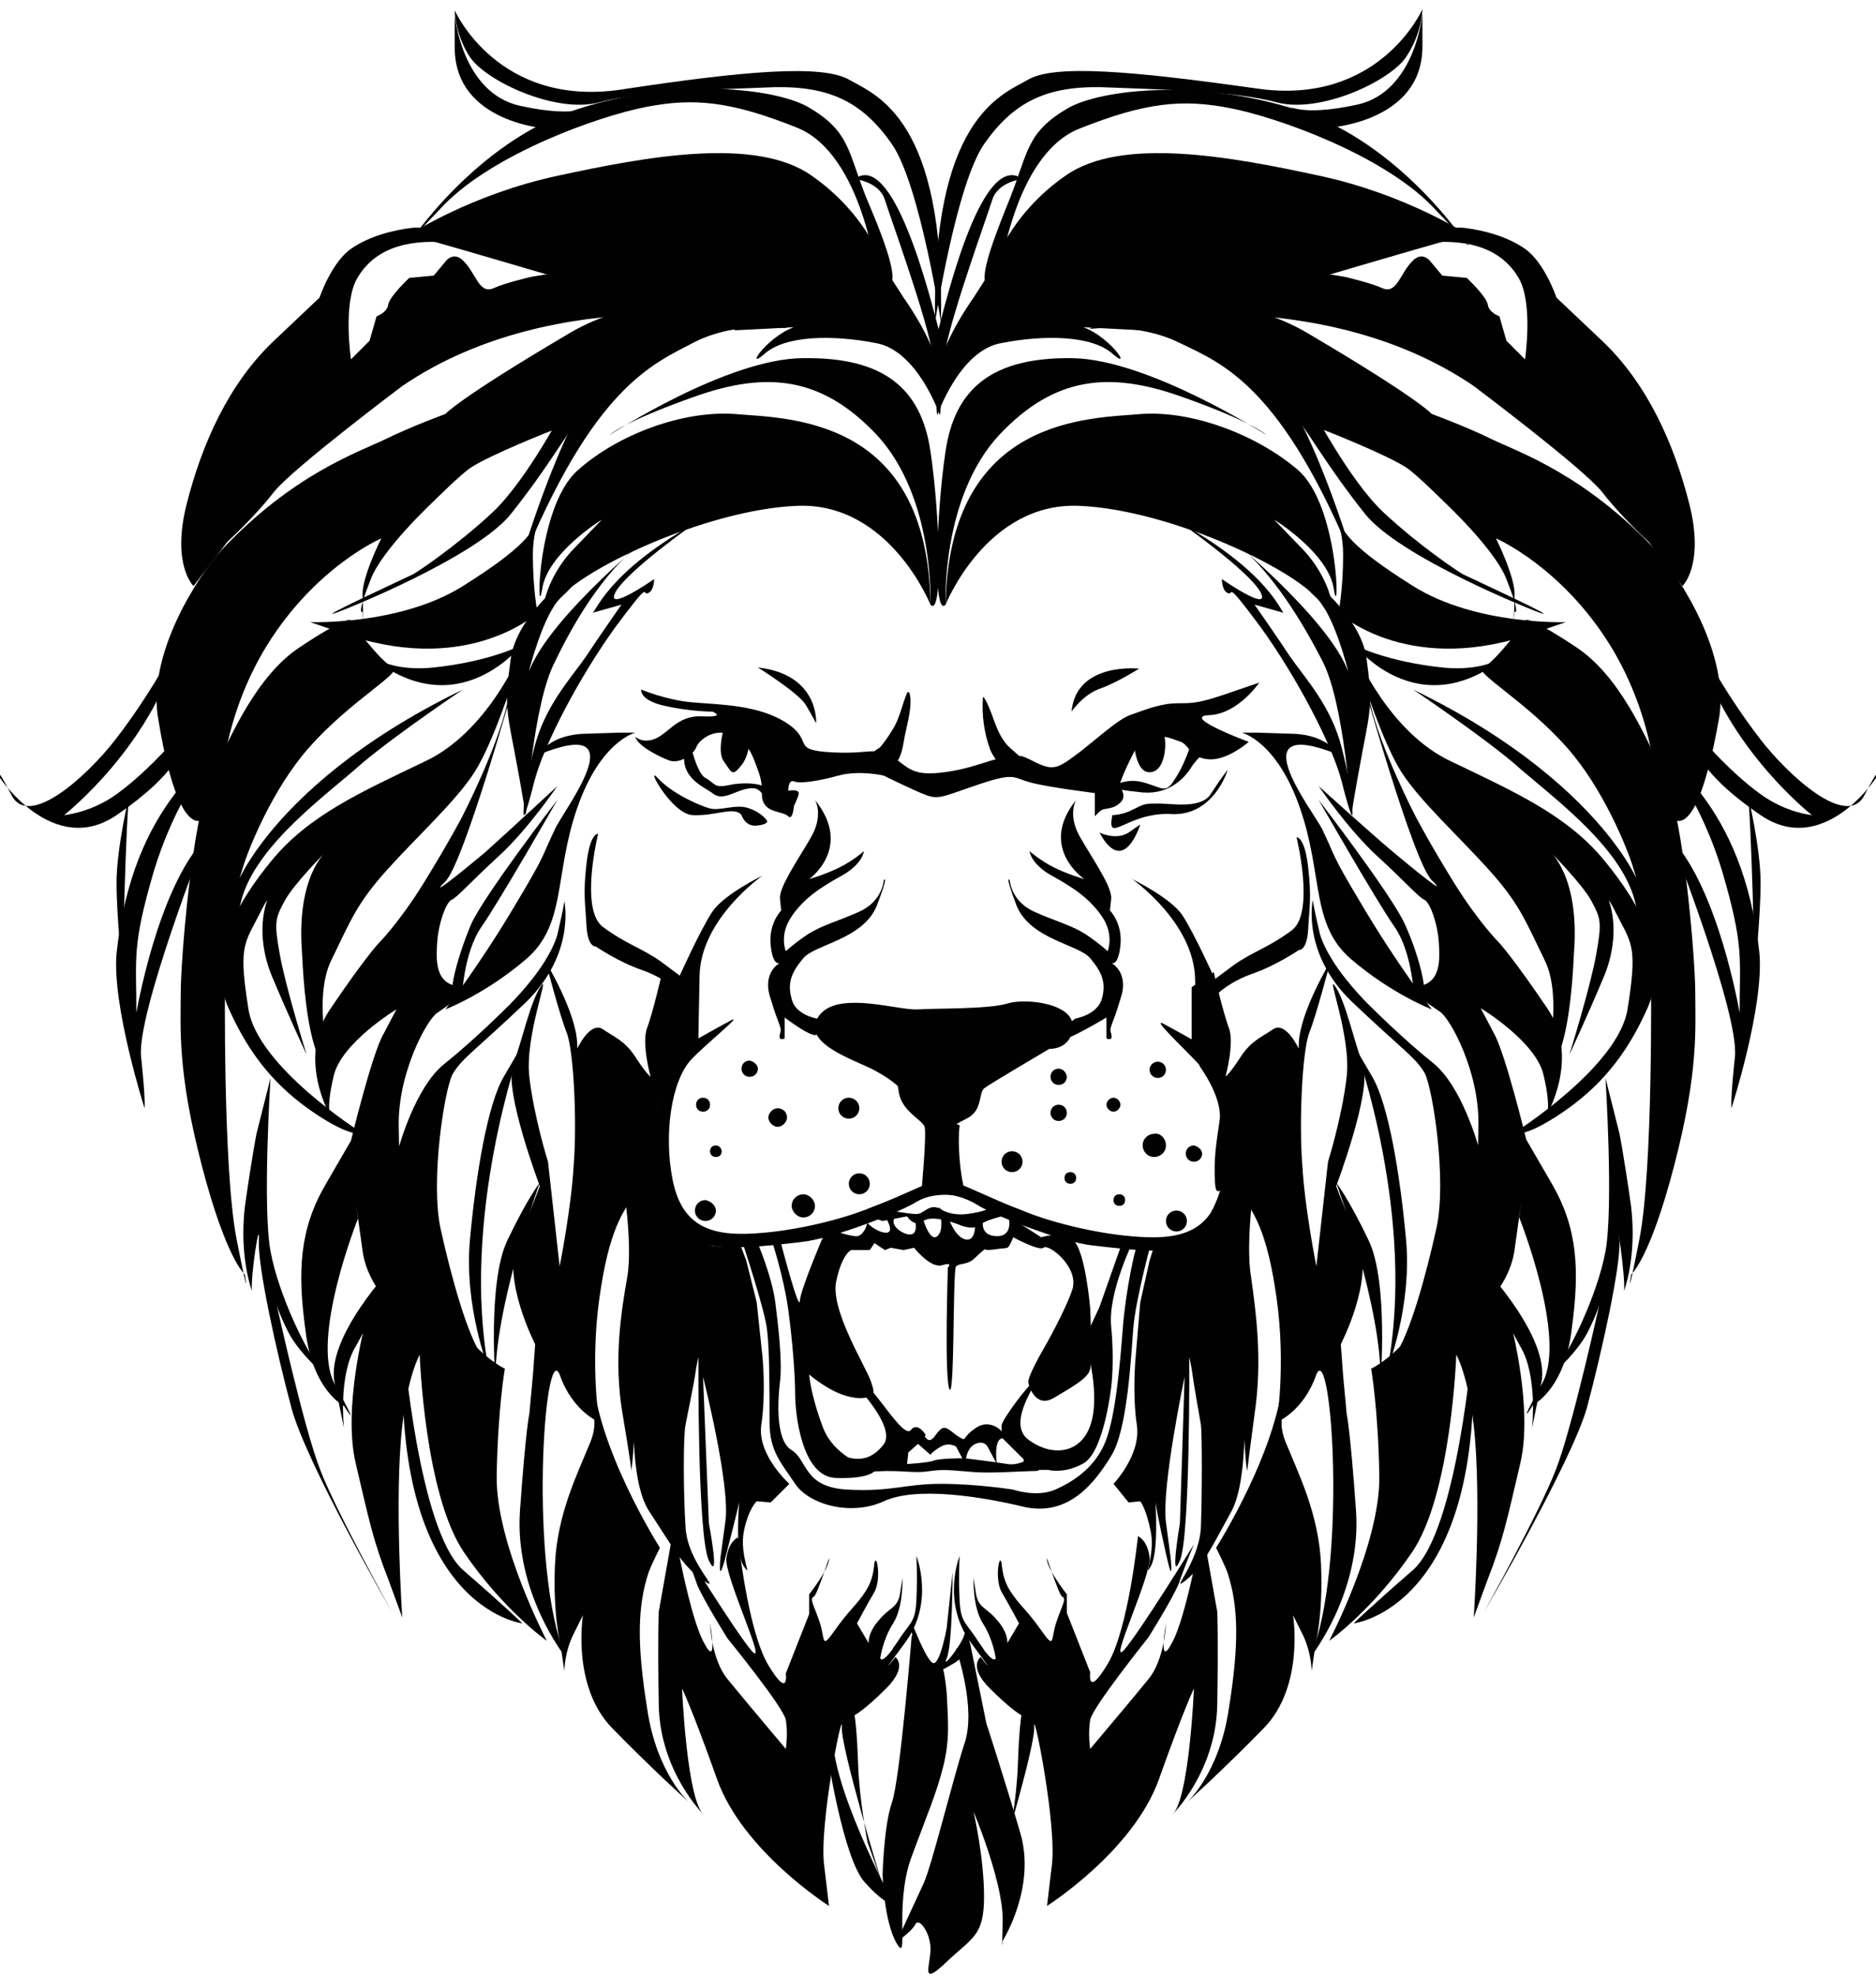 <?xml version="1.0" encoding="UTF-8"?>
<svg xmlns="http://www.w3.org/2000/svg" xmlns:xlink="http://www.w3.org/1999/xlink" width="95px" height="100px" viewBox="0 0 95 100" version="1.1">
<g id="surface1">
<path style=" stroke:none;fill-rule:nonzero;fill:rgb(0.392%,0.392%,0.392%);fill-opacity:1;" d="M 54.262 36.02 C 54.262 36.02 54.852 35.137 55.738 34.844 C 56.562 34.551 57.684 33.844 57.684 33.844 C 57.684 33.844 54.496 33.488 54.262 36.02 Z M 54.262 36.02 "/>
<path style=" stroke:none;fill-rule:nonzero;fill:rgb(0.392%,0.392%,0.392%);fill-opacity:1;" d="M 38.379 33.785 C 38.379 33.785 40.445 35.078 40.797 35.668 C 41.152 36.258 41.328 36.609 41.328 36.609 C 41.328 36.609 41.508 34.137 38.379 33.785 Z M 38.379 33.785 "/>
<path style=" stroke:none;fill-rule:nonzero;fill:rgb(0.392%,0.392%,0.392%);fill-opacity:1;" d="M 61.227 36.199 C 62.703 36.137 63.766 34.551 63.766 34.551 C 63.766 34.551 63.766 34.551 62.055 35.137 C 60.344 35.727 60.164 35.551 59.34 35.609 C 58.57 35.668 57.742 36.02 57.211 36.199 C 56.621 36.434 55.914 37.082 54.734 38.023 C 53.551 38.906 53.375 39.082 52.254 38.492 C 52.016 38.375 51.781 38.258 51.602 38.258 C 51.367 38.023 51.012 37.785 50.836 37.492 C 50.363 36.844 50.246 35.961 49.832 35.312 C 49.832 35.254 49.773 35.312 49.773 35.312 C 49.715 36.199 49.832 37.082 50.129 37.902 C 50.188 38.082 50.305 38.258 50.422 38.434 C 49.949 38.551 49.359 38.789 48.535 38.965 C 46.465 39.375 46.172 39.023 45.465 38.492 C 45.699 38.141 45.758 37.551 45.816 37.258 C 45.934 36.668 46.23 35.668 46.055 35.078 C 46.055 35.02 45.934 35.02 45.934 35.078 C 45.699 35.609 45.582 36.258 45.285 36.785 C 45.109 37.082 44.93 37.375 44.695 37.668 C 44.461 37.965 44.578 37.785 44.281 38.023 C 43.867 38.023 43.277 38.141 42.156 38.082 C 39.973 37.965 41.27 37.551 39.855 36.609 C 38.438 35.668 36.43 35.668 35.07 35.551 C 33.715 35.434 32.473 34.902 32.473 34.902 C 32.473 34.902 32.355 35.434 33.656 35.727 C 34.953 36.02 36.074 36.02 36.074 36.02 C 36.074 36.02 36.844 36.316 35.543 36.258 C 34.246 36.199 33.832 37.199 33.062 37.434 C 32.297 37.668 32 37.02 32.238 37.434 C 32.473 37.844 33.418 38.316 33.891 38.492 C 34.363 38.668 35.07 38.258 35.25 37.844 C 35.426 37.375 36.254 36.844 37.02 37.199 C 37.906 37.668 38.023 37.965 38.438 39.141 C 38.73 40.023 38.438 40.316 38.73 40.73 C 39.027 41.141 39.676 41.082 39.914 41.316 C 40.148 41.555 40.207 40.789 40.207 40.789 C 40.207 40.789 40.387 40.434 40.445 40.199 C 40.504 39.906 39.914 40.023 39.914 40.023 C 39.914 40.023 39.914 39.434 40.207 39.551 C 40.504 39.672 41.391 39.551 42.453 39.258 C 43.516 38.965 44.754 39.258 44.754 39.258 C 44.754 39.258 46.289 40.023 46.938 40.258 C 47.59 40.492 47.883 40.258 49.656 39.672 C 51.426 39.082 51.309 39.375 52.195 39.609 C 53.078 39.848 55.441 40.141 55.441 40.141 L 55.441 41.316 C 55.441 41.316 55.441 41.316 55.676 41.082 C 55.914 40.848 56.27 41.023 56.68 40.672 C 57.152 40.316 56.68 39.789 56.68 39.789 C 56.68 39.789 56.801 39.258 57.449 38.023 C 58.098 36.727 59.398 37.434 59.809 37.551 C 60.223 37.727 60.281 38.375 61.227 38.434 C 62.172 38.492 63.234 37.551 63.234 37.551 C 63.234 37.551 59.75 36.258 61.227 36.199 Z M 61.227 36.199 "/>
<path style=" stroke:none;fill-rule:nonzero;fill:rgb(0.392%,0.392%,0.392%);fill-opacity:1;" d="M 57.391 37.141 C 57.391 37.141 57.391 39.199 58.273 39.082 C 59.043 39.023 59.102 37.492 58.926 37.141 C 58.809 36.727 57.922 36.551 57.391 37.141 Z M 57.391 37.141 "/>
<path style=" stroke:none;fill-rule:nonzero;fill:rgb(0.392%,0.392%,0.392%);fill-opacity:1;" d="M 36.727 36.609 C 36.727 36.609 36.254 38.023 36.664 38.551 C 37.078 39.141 37.078 39.316 37.551 38.727 C 38.023 38.141 37.965 37.141 37.965 37.141 C 37.965 37.141 36.961 36.199 36.727 36.609 Z M 36.727 36.609 "/>
<path style=" stroke:none;fill-rule:nonzero;fill:rgb(0.392%,0.392%,0.392%);fill-opacity:1;" d="M 55.973 40.141 C 55.973 40.141 56.562 39.375 57.684 39.551 C 58.809 39.789 58.984 40.258 59.457 39.492 C 59.988 38.727 60.281 37.727 60.281 37.727 L 61.285 37.844 C 61.285 37.844 60.637 38.316 60.281 38.906 C 59.93 39.434 59.102 40.316 57.625 40.082 C 56.27 39.965 56.328 39.73 55.973 40.141 Z M 55.973 40.141 "/>
<path style=" stroke:none;fill-rule:nonzero;fill:rgb(0.392%,0.392%,0.392%);fill-opacity:1;" d="M 55.676 42.141 C 55.676 42.141 56.504 42.555 57.152 42.141 C 57.742 41.73 57.742 41.73 57.742 41.73 C 57.742 41.73 56.918 44.438 55.676 42.141 Z M 55.676 42.141 "/>
<path style=" stroke:none;fill-rule:nonzero;fill:rgb(0.392%,0.392%,0.392%);fill-opacity:1;" d="M 56.328 41.258 C 56.328 41.258 56.859 41.258 57.391 40.965 C 57.98 40.672 57.98 40.672 58.688 40.672 C 59.398 40.672 60.875 40.965 61.344 40.141 C 61.875 39.316 62.172 38.965 62.172 38.965 C 62.172 38.965 61.465 41.379 59.219 41.199 C 57.035 41.141 56.031 42.789 56.328 41.258 Z M 56.328 41.258 "/>
<path style=" stroke:none;fill-rule:nonzero;fill:rgb(0.392%,0.392%,0.392%);fill-opacity:1;" d="M 34.895 37.375 C 34.895 37.375 35.25 39.141 35.723 39.375 C 36.254 39.672 36.133 39.906 36.961 39.73 C 37.789 39.551 39.086 39.672 38.852 40.141 C 38.613 40.613 38.672 39.789 37.965 39.906 C 37.258 39.965 36.605 40.613 36.074 40.141 C 35.484 39.73 34.066 39.199 34.895 37.375 Z M 34.895 37.375 "/>
<path style=" stroke:none;fill-rule:nonzero;fill:rgb(0.392%,0.392%,0.392%);fill-opacity:1;" d="M 37.551 41.258 C 37.551 41.258 37.727 41.848 38.32 41.789 C 38.91 41.73 38.852 41.555 38.852 41.555 C 38.852 41.555 38.613 41.141 37.906 40.906 C 37.258 40.672 36.43 41.082 35.898 40.906 C 35.309 40.73 34.008 40.141 33.301 39.375 C 32.652 38.668 34.008 41.199 35.07 41.258 C 36.254 41.316 37.195 40.789 37.551 41.258 Z M 37.551 41.258 "/>
<path style=" stroke:none;fill-rule:nonzero;fill:rgb(0.392%,0.392%,0.392%);fill-opacity:1;" d="M 54.496 40.492 C 54.496 40.492 54.023 41.258 54.734 42.438 C 55.383 43.555 56.328 44.91 56.27 45.496 C 56.207 46.086 56.207 46.086 56.207 46.086 C 56.207 46.086 56.859 46.734 56.738 47.852 C 56.621 48.969 56.27 48.734 56.27 48.734 C 56.27 48.734 57.211 49.207 56.738 50.559 C 56.328 51.973 56.148 51.973 56.27 52.324 C 56.387 52.738 56.031 52.559 56.031 52.559 L 56.031 51.5 C 56.031 51.5 53.672 52.914 53.609 52.621 C 53.551 52.266 54.438 51.559 54.438 51.559 C 54.438 51.559 55.559 51.383 55.797 50.559 C 56.031 49.734 55.797 49.207 55.207 48.5 C 54.613 47.793 52.195 47.559 51.484 45.852 C 50.836 44.145 51.133 44.555 51.133 44.555 C 51.133 44.555 51.191 45.613 52.371 46.145 C 53.551 46.676 54.203 46.793 55.027 47.32 C 55.797 47.852 56.09 48.145 56.09 48.145 C 56.09 48.145 56.445 47.32 55.797 46.379 C 55.145 45.438 54.32 44.91 53.258 44.32 C 52.195 43.73 52.137 43.082 52.137 43.082 C 52.137 43.082 52.668 43.555 53.375 43.906 C 54.082 44.262 54.91 44.496 54.91 44.496 C 54.91 44.496 52.547 42.906 54.496 40.492 Z M 54.496 40.492 "/>
<path style=" stroke:none;fill-rule:nonzero;fill:rgb(0.392%,0.392%,0.392%);fill-opacity:1;" d="M 41.27 40.492 C 41.27 40.492 41.742 41.258 41.035 42.438 C 40.387 43.555 39.441 44.91 39.5 45.496 C 39.559 46.086 39.559 46.086 39.559 46.086 C 39.559 46.086 38.91 46.734 39.027 47.852 C 39.145 48.969 39.5 48.734 39.5 48.734 C 39.5 48.734 38.555 49.207 39.027 50.559 C 39.441 51.973 39.617 51.973 39.5 52.324 C 39.383 52.738 39.734 52.559 39.734 52.559 L 39.734 51.5 C 39.734 51.5 41.27 52.68 41.391 52.324 C 41.449 51.973 41.391 51.559 41.391 51.559 C 41.391 51.559 40.266 51.383 40.09 50.559 C 39.855 49.734 40.09 49.207 40.68 48.5 C 41.27 47.793 43.691 47.559 44.398 45.852 C 45.051 44.145 44.754 44.555 44.754 44.555 C 44.754 44.555 44.695 45.613 43.516 46.145 C 42.332 46.676 41.684 46.793 40.859 47.32 C 40.09 47.852 39.793 48.145 39.793 48.145 C 39.793 48.145 39.441 47.32 40.09 46.379 C 40.738 45.438 41.566 44.91 42.629 44.32 C 43.691 43.73 43.75 43.082 43.75 43.082 C 43.75 43.082 43.219 43.555 42.512 43.906 C 41.801 44.262 40.977 44.496 40.977 44.496 C 40.977 44.496 43.219 42.906 41.27 40.492 Z M 41.27 40.492 "/>
<path style=" stroke:none;fill-rule:nonzero;fill:rgb(0.392%,0.392%,0.392%);fill-opacity:1;" d="M 41.27 51.914 C 41.27 51.914 41.328 50.973 42.688 50.793 C 44.047 50.617 45.758 51.148 46.527 51.09 C 47.234 51.031 50.07 51.09 51.012 50.793 C 51.957 50.5 54.379 50.793 54.32 51.973 C 54.262 53.148 53.137 53.09 53.137 53.09 C 53.137 53.09 50.129 54.855 49.832 55.09 C 49.535 55.387 49.773 56.211 48.945 56.621 C 48.121 57.035 48.594 56.855 48.594 56.977 C 48.473 57.977 48.652 59.445 48.77 59.918 C 48.945 60.449 46.645 60.508 46.645 60.508 C 46.645 60.508 46.938 57.387 46.82 57.035 C 46.703 56.68 45.699 56.27 45.523 55.328 C 45.465 54.973 45.465 54.973 45.465 54.973 C 45.465 54.973 45.109 54.621 44.34 54.207 C 43.516 53.738 41.152 53.031 41.27 51.914 Z M 41.27 51.914 "/>
<path style=" stroke:none;fill-rule:nonzero;fill:rgb(0.392%,0.392%,0.392%);fill-opacity:1;" d="M 47.824 60.449 C 47.824 60.449 48.594 60.449 49.477 60.977 C 50.305 61.508 53.73 62.859 55.324 63.039 C 56.918 63.215 60.875 63.801 61.875 62.332 C 62.879 60.801 63.059 59.918 62.941 57.977 C 62.82 56.031 62.23 54.68 62.23 54.68 L 61.816 54.09 C 61.816 54.09 61.938 52.621 61.816 51.441 C 61.699 50.266 61.699 50.266 61.699 50.266 C 61.699 50.266 62.289 49.676 63.473 49.266 C 64.652 48.852 65.773 48.086 65.773 48.086 C 65.773 48.086 66.188 48.145 66.246 47.027 C 66.305 45.91 66.422 45.438 66.246 43.906 C 66.07 42.32 65.656 42.379 65.656 42.379 C 65.656 42.379 66.602 46.203 65.418 47.086 C 64.238 47.969 63.473 48.145 62.469 48.852 C 61.523 49.559 61.523 49.559 61.523 49.559 C 61.523 49.559 60.461 47.203 59.871 46.32 C 59.277 45.438 57.332 44.496 57.332 44.496 C 57.332 44.496 60.461 46.676 60.52 49.559 C 60.578 52.441 60.578 52.738 60.578 52.738 C 60.578 52.738 59.75 52.266 58.984 51.855 C 58.156 51.383 59.988 53.09 60.695 53.855 C 61.699 54.914 62.41 57.562 61.875 59.918 C 61.465 61.918 60.344 62.684 58.156 62.625 C 55.973 62.566 53.316 61.918 51.781 61.273 C 50.188 60.684 48.414 59.742 47.941 59.742 C 47.41 59.684 47.824 60.449 47.824 60.449 Z M 47.824 60.449 "/>
<path style=" stroke:none;fill-rule:nonzero;fill:rgb(0.392%,0.392%,0.392%);fill-opacity:1;" d="M 48.414 60.508 C 48.414 60.508 47.293 60.328 46.465 60.801 C 45.641 61.332 42.215 62.684 40.621 62.859 C 39.027 63.039 35.07 63.625 34.066 62.156 C 33.062 60.625 32.887 59.742 33.004 57.801 C 33.125 55.855 33.715 54.504 33.715 54.504 L 34.125 53.914 C 34.125 53.914 34.008 52.441 34.125 51.266 C 34.246 50.09 34.246 50.09 34.246 50.09 C 34.246 50.09 33.656 49.5 32.473 49.086 C 31.293 48.676 30.172 47.91 30.172 47.91 C 30.172 47.91 29.758 47.969 29.699 46.852 C 29.641 45.734 29.52 45.262 29.699 43.73 C 29.875 42.141 30.289 42.199 30.289 42.199 C 30.289 42.199 29.344 46.027 30.523 46.91 C 31.707 47.793 32.473 47.969 33.477 48.676 C 34.422 49.383 34.422 49.383 34.422 49.383 C 34.422 49.383 35.484 47.027 36.074 46.145 C 36.664 45.262 38.613 44.32 38.613 44.32 C 38.613 44.32 35.484 46.496 35.426 49.383 C 35.367 52.266 35.367 52.559 35.367 52.559 C 35.367 52.559 36.191 52.09 36.961 51.676 C 37.789 51.207 35.723 52.855 35.012 53.621 C 34.008 54.68 33.594 57.387 34.066 59.742 C 34.48 61.742 35.602 62.508 37.789 62.449 C 39.973 62.391 42.629 61.742 44.164 61.094 C 45.758 60.508 47.531 59.566 48 59.566 C 48.473 59.566 48.414 60.508 48.414 60.508 Z M 48.414 60.508 "/>
<path style=" stroke:none;fill-rule:nonzero;fill:rgb(0.392%,0.392%,0.392%);fill-opacity:1;" d="M 44.754 61.211 C 44.754 61.211 45.996 61.449 46.406 61.449 C 46.82 61.449 47.059 60.859 47.648 61.211 C 48.238 61.566 48.945 61.449 48.945 61.449 C 48.945 61.449 50.008 61.332 50.129 61.094 C 50.246 60.859 51.25 61.449 51.25 61.449 C 51.25 61.449 50.008 61.684 49.656 61.977 C 49.301 62.332 48.535 61.977 48.535 61.977 C 48.535 61.977 47.234 61.449 46.762 61.801 C 46.289 62.156 45.934 61.566 45.934 61.566 L 44.695 61.801 L 43.988 61.566 Z M 44.754 61.211 "/>
<path style=" stroke:none;fill-rule:nonzero;fill:rgb(0.392%,0.392%,0.392%);fill-opacity:1;" d="M 41.863 62.156 C 41.863 62.156 41.863 62.215 41.801 62.332 C 41.508 62.98 40.504 65.391 40.504 65.863 C 40.445 66.391 39.5 62.742 39.5 62.742 L 39.086 62.801 C 39.086 62.801 39.676 64.566 39.914 66.273 C 40.148 67.98 40.266 69.688 40.266 70.57 C 40.266 71.453 40.562 74.75 42.332 74.809 C 44.164 74.867 44.34 74.398 44.34 74.398 C 44.34 74.398 42.332 73.926 41.684 72.277 C 41.035 70.57 40.977 69.57 40.977 69.57 C 40.977 69.57 41.98 70.453 42.984 70.688 C 43.988 70.926 44.105 70.57 44.105 70.57 C 44.105 70.57 44.398 70.75 44.105 69.926 C 43.809 69.102 42.098 66.391 42.332 64.922 C 42.629 63.449 43.102 63.273 43.102 63.273 L 44.047 63.273 L 44.281 62.918 L 44.812 63.273 L 45.109 63.156 L 45.758 63.273 L 46.289 63.156 C 46.289 63.156 47.117 64.215 47.707 64.039 C 48.297 63.863 48 64.156 48 64.156 C 48 64.156 47.824 69.453 48.062 70.277 C 48.355 71.102 48.238 64.273 48.414 64.098 C 48.594 63.922 49.004 64.039 49.359 63.684 C 49.715 63.332 49.891 63.215 49.891 63.215 C 49.891 63.215 49.773 63.332 50.539 63.215 C 51.012 63.156 50.719 63.215 51.012 63.156 C 51.133 63.098 51.309 62.625 51.309 62.625 C 51.309 62.625 52.605 63.332 52.844 63.156 C 53.078 62.918 54.613 64.098 54.32 65.215 C 53.965 66.332 52.844 68.277 52.844 68.277 C 52.844 68.277 52.016 69.688 52.074 69.984 C 52.137 70.277 52.488 71.277 53.375 70.75 C 54.262 70.219 55.145 69.746 55.207 69.277 C 55.324 68.805 55.207 66.215 55.207 66.215 C 55.207 66.215 54.969 63.391 54.379 62.801 C 53.789 62.273 52.727 62.625 52.727 62.625 L 51.07 61.566 C 51.07 61.566 51.367 62.625 50.422 62.566 C 49.477 62.508 49.832 61.566 49.832 61.566 L 49.359 61.566 C 49.359 61.566 49.535 62.801 48.945 62.742 C 48.355 62.684 48 61.566 48 61.566 L 47.531 61.094 C 47.531 61.094 47.883 62.215 47.469 62.566 C 47.059 62.918 46.703 61.566 46.703 61.566 L 46.289 61.566 C 46.289 61.566 46.527 62.273 46.23 62.449 C 45.934 62.625 45.051 62.098 45.285 61.684 C 45.465 61.273 44.812 61.566 44.812 61.566 C 44.812 61.566 45.402 62.449 44.812 62.391 C 44.223 62.332 43.516 61.566 43.809 61.566 C 44.105 61.566 43.809 62.684 43.277 62.566 C 42.746 62.508 41.863 62.156 41.863 62.156 Z M 41.863 62.156 "/>
<path style=" stroke:none;fill-rule:nonzero;fill:rgb(0.392%,0.392%,0.392%);fill-opacity:1;" d="M 57.391 62.801 C 57.391 62.801 56.09 65.449 56.27 67.156 C 56.445 68.922 56.27 70.219 56.27 70.219 C 56.27 70.219 55.914 73.398 54.91 74.043 C 53.906 74.633 53.078 74.398 53.078 74.398 L 51.84 74.398 L 51.84 73.867 L 50.719 72.75 C 50.719 72.75 50.719 72.395 50.719 72.16 C 50.719 71.867 52.137 69.984 52.43 69.867 C 52.727 69.746 50.895 71.984 52.074 72.867 C 53.258 73.75 54.793 73.633 55.266 71.984 C 55.738 70.277 54.91 67.805 54.91 67.805 L 55.676 66.156 L 56.859 62.801 Z M 57.391 62.801 "/>
<path style=" stroke:none;fill-rule:nonzero;fill:rgb(0.392%,0.392%,0.392%);fill-opacity:1;" d="M 43.574 70.395 C 43.574 70.395 45.344 72.277 44.754 73.102 C 44.164 73.867 43.516 73.984 42.688 73.691 C 41.863 73.457 41.801 73.809 41.801 73.809 L 42.332 74.457 C 42.332 74.457 43.633 74.516 44.871 74.457 C 46.113 74.457 46.348 74.574 47.117 74.457 C 47.883 74.34 48.473 74.457 49.418 74.516 C 50.305 74.574 51.84 74.457 52.43 74.457 C 53.02 74.457 52.43 73.633 52.43 73.633 C 52.43 73.633 51.723 74.223 51.012 74.102 C 50.305 73.984 48.828 73.809 48.828 73.809 C 48.828 73.809 47.59 73.809 47.293 73.926 C 47 74.043 45.934 74.102 45.934 74.102 L 45.996 73.516 L 46.465 73.102 L 46.879 72.633 C 46.879 72.633 46.465 71.926 46.113 72.395 C 45.641 72.926 43.398 68.688 43.574 70.395 Z M 43.574 70.395 "/>
<path style=" stroke:none;fill-rule:nonzero;fill:rgb(0.392%,0.392%,0.392%);fill-opacity:1;" d="M 46.172 72.809 L 47.117 73.633 C 47.117 73.633 47.234 73.457 47.648 73.219 C 48.062 72.984 48.414 73.219 48.414 73.219 L 48.887 74.102 C 48.887 74.102 48.887 73.34 49.359 73.102 C 49.832 72.867 50.008 73.219 50.008 73.219 L 50.48 74.102 C 50.48 74.102 50.305 72.926 50.719 72.809 C 51.133 72.691 50.246 71.691 49.418 72.277 C 48.594 72.809 49.066 73.043 48.414 72.633 C 47.824 72.16 47.766 72.102 47.293 72.75 C 46.762 73.34 46.82 71.809 46.172 72.809 Z M 46.172 72.809 "/>
<path style=" stroke:none;fill-rule:nonzero;fill:rgb(0.392%,0.392%,0.392%);fill-opacity:1;" d="M 38.32 62.801 C 38.32 62.801 39.086 64.566 39.262 65.922 C 39.441 67.336 39.617 68.98 39.5 69.926 C 39.383 70.867 39.262 72.926 40.09 73.398 C 40.918 73.926 40.68 75.281 42.926 75.398 C 45.168 75.516 45.816 75.105 47.648 75.105 C 49.477 75.105 51.309 75.398 51.309 75.398 C 51.309 75.398 52.488 75.809 53.434 75.398 C 54.379 74.984 55.441 74.281 55.973 72.984 C 56.504 71.691 56.738 68.805 56.859 67.215 C 56.977 65.57 57.508 62.742 57.742 62.742 C 58.039 62.742 58.336 62.742 58.336 62.742 C 58.336 62.742 57.508 65.746 57.391 67.215 C 57.273 68.688 57.094 72.395 56.27 73.691 C 55.441 75.047 54.141 76.75 51.898 76.281 C 49.715 75.75 46.406 75.223 44.754 75.988 C 43.102 76.75 40.977 76.164 40.266 75.105 C 39.559 74.043 38.969 73.457 38.969 71.984 C 38.969 70.512 38.969 68.336 38.852 67.395 C 38.793 66.453 37.551 62.742 37.551 62.742 L 38.32 62.742 Z M 38.32 62.801 "/>
<path style=" stroke:none;fill-rule:nonzero;fill:rgb(0.392%,0.392%,0.392%);fill-opacity:1;" d="M 47.117 30.605 C 47.117 30.605 45.051 25.426 40.387 25.602 C 35.723 25.777 29.051 28.957 28.047 30.605 C 27.16 32.078 27.336 29.547 29.051 27.781 C 30.762 26.016 30.465 26.309 30.465 26.309 C 30.465 26.309 27.691 28.016 27.453 29.84 C 27.16 31.664 27.16 25.602 29.285 23.777 C 31.352 21.953 34.598 20.777 37.195 20.953 C 39.793 21.188 47 21.012 47.117 30.605 Z M 47.117 30.605 "/>
<path style=" stroke:none;fill-rule:nonzero;fill:rgb(0.392%,0.392%,0.392%);fill-opacity:1;" d="M 35.191 26.484 C 35.191 26.484 31.824 28.84 31.176 29.957 C 30.586 31.078 33.125 29.312 33.125 29.312 C 33.125 29.312 33.125 29.898 32.828 30.016 C 32.473 30.195 33.062 29.191 31.176 31.723 C 29.344 34.254 27.516 37.727 27.043 39.609 C 26.57 41.496 26.512 41.258 26.512 41.258 C 26.512 41.258 26.453 40.199 27.043 37.902 C 27.574 35.727 28.93 34.312 29.699 33.195 C 30.113 32.547 31.469 30.605 31.469 30.605 L 29.992 31.02 C 30.172 31.02 30.703 29.016 35.191 26.484 Z M 35.191 26.484 "/>
<path style=" stroke:none;fill-rule:nonzero;fill:rgb(0.392%,0.392%,0.392%);fill-opacity:1;" d="M 32.77 27.25 C 32.887 27.133 26.922 32.02 26.629 34.609 C 26.332 37.199 26.805 33.902 26.805 33.902 C 26.805 33.902 27.516 31.078 28.398 30.254 C 29.992 28.781 28.812 29.191 28.812 29.191 C 28.812 29.191 26.156 31.137 25.859 33.371 C 25.566 35.551 25.625 35.844 26.039 37.965 C 26.453 40.141 26.629 41.316 26.629 41.316 C 26.629 41.316 26.984 35.609 28.105 33.488 C 29.285 31.02 30.879 28.605 32.77 27.25 Z M 32.77 27.25 "/>
<path style=" stroke:none;fill-rule:nonzero;fill:rgb(0.392%,0.392%,0.392%);fill-opacity:1;" d="M 47.117 30.605 C 47.117 30.605 47.352 25.191 44.398 22.012 C 41.625 19.07 38.852 18.773 35.191 20.07 C 31.527 21.363 30.879 22.012 30.879 22.012 C 30.879 22.012 36.844 18.129 40.68 18.129 C 44.754 18.07 46.645 19.656 47.117 22.836 C 47.59 25.957 47.766 31.312 47.117 30.605 Z M 47.117 30.605 "/>
<path style=" stroke:none;fill-rule:nonzero;fill:rgb(0.392%,0.392%,0.392%);fill-opacity:1;" d="M 27.277 38.199 C 27.277 38.199 27.809 37.199 29.582 37.141 C 31.41 37.082 31.41 37.082 31.41 37.082 L 32.18 37.082 C 32.18 37.082 30.406 37.492 29.227 40.906 C 28.047 44.32 28.695 46.793 26.629 48.559 C 24.562 50.324 22.555 51.09 22.555 51.09 C 22.555 51.09 24.324 48.793 26.098 45.793 C 27.691 43.145 27.395 43.438 28.105 41.965 C 28.52 41.023 32.355 36.137 27.277 38.199 Z M 27.277 38.199 "/>
<path style=" stroke:none;fill-rule:nonzero;fill:rgb(0.392%,0.392%,0.392%);fill-opacity:1;" d="M 23.383 50.617 C 23.383 50.617 23.441 48.262 24.383 46.91 C 25.328 45.555 28.223 40.492 28.223 40.492 C 28.223 40.492 24.504 45.32 23.852 46.793 C 23.203 48.324 22.316 51.207 23.383 50.617 Z M 23.383 50.617 "/>
<path style=" stroke:none;fill-rule:nonzero;fill:rgb(0.392%,0.392%,0.392%);fill-opacity:1;" d="M 28.223 39.789 C 28.223 39.789 26.746 41.965 25.27 43.32 C 23.793 44.672 23.145 45.438 22.848 45.555 C 22.555 45.734 22.199 46.793 22.141 47.676 C 22.082 48.559 22.023 49.734 23.145 49.91 C 24.266 50.09 23.914 49.91 23.914 49.91 C 23.914 49.91 23.027 50.676 22.141 51.266 C 21.609 51.617 20.133 54.328 20.191 57.035 C 20.25 59.742 20.191 58.094 20.191 58.094 C 20.191 58.094 21.02 55.031 22.496 53.855 C 23.973 52.68 25.625 51.031 25.625 51.031 C 25.625 51.031 26.805 49.91 27.574 48.676 C 27.867 48.203 28.105 47.734 28.223 47.32 C 28.578 45.793 28.578 45.613 28.578 45.613 C 28.578 45.613 29.168 48.262 26.629 50.734 C 24.031 53.207 23.383 53.562 22.91 54.387 C 22.496 55.211 21.785 59.801 22.316 62.215 C 22.848 64.625 23.676 67.629 24.445 68.688 C 25.211 69.746 18.895 67.156 18.363 63.332 C 17.832 59.508 18.125 61.684 18.125 61.684 C 18.125 61.684 15.707 67.746 16.945 70.043 C 18.422 72.75 17.418 71.16 17.418 71.16 C 17.418 71.16 15.824 70.395 15.469 67.336 C 15.055 64.332 15.176 62.215 16.473 59.977 C 17.773 57.738 17.773 57.738 17.773 57.738 C 17.773 57.738 18.836 53.324 19.426 52.324 C 20.074 51.09 20.074 51.09 20.074 51.09 C 20.074 51.09 17.242 52.797 16.887 54.504 C 16.473 56.27 16.77 56.562 16.77 56.562 C 16.77 56.562 14.996 53.621 16.711 51.09 C 18.422 48.559 19.129 47.793 19.129 47.793 C 19.129 47.793 20.191 46.734 21.434 44.73 C 22.672 42.73 23.383 41.379 23.383 41.379 C 23.383 41.379 25.152 37.965 25.684 35.609 C 26.215 33.254 26.098 34.371 26.098 34.371 C 26.098 34.371 23.5 43.672 22.555 44.613 C 21.609 45.555 23.441 44.086 24.562 43.145 C 25.684 42.141 28.223 39.789 28.223 39.789 Z M 28.223 39.789 "/>
<path style=" stroke:none;fill-rule:nonzero;fill:rgb(0.392%,0.392%,0.392%);fill-opacity:1;" d="M 16.828 54.445 C 16.828 54.445 15.766 50.676 16.77 48.617 C 17.773 46.559 18.066 45.734 19.602 44.027 C 21.137 42.32 23.086 40.555 24.031 39.082 C 24.977 37.609 26.039 34.254 26.039 34.254 L 26.332 33.078 C 26.332 33.078 24.68 37.082 21.492 38.551 C 18.305 40.082 15.645 41.258 13.758 43.555 C 11.867 45.852 10.449 48.5 11.574 51.031 C 12.695 53.562 14.109 55.09 15.824 56.27 C 17.891 57.68 18.305 57.328 18.305 57.328 C 18.305 57.328 12.988 53.973 12.574 51.031 C 12.105 48.086 12.34 47.793 12.988 46.559 C 13.578 45.379 13.52 45.613 13.52 45.613 C 13.52 45.613 12.871 47.203 13.758 49.383 C 14.645 51.5 15.527 53.383 15.527 53.383 C 15.527 53.383 14.465 49.969 14.172 48.324 C 13.875 46.676 13.934 46.496 14.406 45.613 C 14.879 44.73 16.531 43.082 16.531 43.082 C 16.531 43.082 14.996 44.32 15.293 48.203 C 15.469 52.031 16 53.914 16.828 54.445 Z M 16.828 54.445 "/>
<path style=" stroke:none;fill-rule:nonzero;fill:rgb(0.392%,0.392%,0.392%);fill-opacity:1;" d="M 23.441 34.902 C 23.441 34.902 20.191 37.082 18.363 38.609 C 16.59 40.199 12.988 42.73 12.223 45.555 C 11.512 48.383 11.395 49.441 11.395 49.441 C 11.395 49.441 11.277 59.152 11.984 62.742 C 12.695 66.332 12.398 64.508 12.398 64.508 C 12.398 64.508 11.453 63.742 10.215 58.977 C 8.973 54.207 9.152 52.031 9.152 50.266 C 9.152 48.5 9.742 41.496 10.629 39.551 C 11.691 37.141 13.047 34.137 15.234 32.723 C 17.359 31.312 17.711 31.371 17.711 31.371 C 17.711 31.371 19.246 33.488 19.898 33.785 C 20.43 34.02 17.773 35.434 15.645 37.844 C 13.816 39.906 12.574 42.965 12.281 43.969 C 11.633 46.203 12.754 40.082 23.441 34.902 Z M 23.441 34.902 "/>
<path style=" stroke:none;fill-rule:nonzero;fill:rgb(0.392%,0.392%,0.392%);fill-opacity:1;" d="M 12.754 65.332 C 12.754 65.332 12.105 63.625 12.398 61.094 C 12.754 58.562 12.988 57.387 12.988 57.387 L 13.699 54.562 C 13.699 54.562 13.285 61.094 13.699 63.332 C 14.109 65.57 15.586 68.57 16.238 69.277 C 16.887 69.984 16.887 69.984 16.887 69.984 C 16.887 69.984 15.234 68.688 14.582 67.395 C 13.934 66.098 13.934 65.688 13.934 65.688 C 13.934 65.688 15.352 72.219 16.238 74.457 C 17.121 76.691 19.84 81.578 19.84 81.578 C 19.84 81.578 15.527 74.102 14.762 71.277 C 13.992 68.395 13.047 64.098 13.109 62.801 C 13.168 61.508 12.695 64.508 12.754 65.332 Z M 12.754 65.332 "/>
<path style=" stroke:none;fill-rule:nonzero;fill:rgb(0.392%,0.392%,0.392%);fill-opacity:1;" d="M 18.125 32.664 C 18.125 32.664 19.129 34.078 21.965 33.785 C 24.797 33.488 26.391 32.664 26.391 32.664 C 26.391 32.664 22.848 37.199 18.125 32.664 Z M 18.125 32.664 "/>
<path style=" stroke:none;fill-rule:nonzero;fill:rgb(0.392%,0.392%,0.392%);fill-opacity:1;" d="M 10.391 42.438 C 10.391 42.438 6.906 51.324 7.145 53.504 C 7.379 55.68 7.32 56.094 7.32 56.094 C 7.32 56.094 5.668 50.914 5.902 48.262 C 6.316 44.379 7.559 41.906 8.797 40.258 C 10.039 38.551 9.625 39.906 9.625 39.906 C 9.625 39.906 8.562 41.555 7.793 44.086 C 6.672 47.91 6.906 48.441 6.906 51.266 C 6.906 51.266 7.973 44.969 10.391 42.438 Z M 10.391 42.438 "/>
<path style=" stroke:none;fill-rule:nonzero;fill:rgb(0.392%,0.392%,0.392%);fill-opacity:1;" d="M 11.16 40.316 C 11.16 40.316 11.16 36.492 13.52 32.664 C 16 28.664 19.309 27.25 19.309 27.25 C 19.309 27.25 18.305 29.25 18.363 30.133 C 18.422 32.371 18.363 30.957 18.363 30.957 C 18.363 30.957 18.008 31.254 18.777 29.312 C 19.367 27.781 21.965 25.367 21.965 25.367 C 21.965 25.367 23.32 24.012 23.852 23.66 C 24.855 23.012 27.809 21.836 28.281 21.66 C 28.812 21.48 29.758 20.422 30.406 19.715 C 31.055 19.012 34.48 16.656 36.785 16.598 C 39.086 16.539 39.855 16.598 39.855 16.598 C 39.855 16.598 34.125 13.652 28.695 16.949 C 23.203 20.188 22.555 20.953 22.555 20.953 C 22.555 20.953 20.781 21.602 19.484 22.246 C 18.125 22.895 14.82 24.012 11.219 27.84 C 10.039 29.133 7.379 33.195 8.031 36.492 C 8.562 39.789 9.684 43.555 11.16 40.316 Z M 11.16 40.316 "/>
<path style=" stroke:none;fill-rule:nonzero;fill:rgb(0.392%,0.392%,0.392%);fill-opacity:1;" d="M 6.555 40.199 C 6.555 40.199 5.902 42.906 5.902 44.672 C 5.902 46.438 6.199 49.207 6.199 49.207 C 6.199 49.207 6.375 41.199 6.555 40.199 Z M 6.555 40.199 "/>
<path style=" stroke:none;fill-rule:nonzero;fill:rgb(0.392%,0.392%,0.392%);fill-opacity:1;" d="M 9.152 32.195 C 9.152 32.195 7.852 34.844 5.844 37.434 C 4.43 39.258 1.477 41.965 0.59 40.258 C -0.297 38.551 0 39.375 0 39.375 C 0 39.375 2.715 43.438 5.902 41.258 C 9.094 39.082 9.211 37.785 9.211 37.785 L 9.211 37.02 C 9.211 37.02 7.617 38.965 5.902 40.199 C 4.605 41.141 3.246 41.258 3.246 41.258 C 3.246 41.258 7.973 37.551 9.152 32.195 Z M 9.152 32.195 "/>
<path style=" stroke:none;fill-rule:nonzero;fill:rgb(0.392%,0.392%,0.392%);fill-opacity:1;" d="M 20.371 19.539 C 20.371 19.539 14.879 23.66 13.875 24.895 C 12.93 26.133 11.512 27.426 11.512 27.426 L 9.801 29.664 C 9.801 29.664 8.68 28.605 9.445 25.543 C 10.215 22.484 11.574 19.422 13.875 17.246 C 16.18 15.066 16.18 15.066 16.18 15.066 C 16.18 15.066 16.77 13.301 17.773 12.594 C 18.715 11.945 19.898 11.652 20.844 11.535 C 21.785 11.418 26.039 12.125 26.273 12.77 C 26.57 13.359 26.273 13.184 26.273 13.184 C 26.273 13.184 20.074 10.535 18.066 14.125 C 17.359 15.418 17.773 18.188 17.773 18.188 L 18.715 17.246 L 19.07 16.008 C 19.07 16.008 19.602 15.832 19.66 15.418 C 19.719 15.008 20.723 14.066 20.723 14.066 L 21.965 13.949 L 22.555 13.242 C 22.555 13.242 22.969 12.652 23.5 13.242 C 24.09 13.832 24.266 14.891 24.977 14.594 C 25.625 14.301 26.922 14.008 26.922 14.008 L 27.633 13.891 L 34.656 14.066 C 34.656 14.066 38.199 15.48 38.91 15.949 C 39.617 16.48 38.91 16.301 38.91 16.301 C 38.91 16.301 28.223 14.184 20.371 19.539 Z M 20.371 19.539 "/>
<path style=" stroke:none;fill-rule:nonzero;fill:rgb(0.392%,0.392%,0.392%);fill-opacity:1;" d="M 28.637 20.539 C 28.637 20.539 26.688 24.309 24.918 25.957 C 23.145 27.605 21.137 28.957 20.902 29.074 C 20.664 29.191 15.824 31.43 17.004 31.02 C 17.242 30.957 24.207 28.191 25.918 25.957 C 27.691 23.719 28.34 22.484 29.52 20.895 C 30.703 19.305 31.117 18.07 31.117 18.07 C 31.117 18.07 29.52 19.012 28.637 20.539 Z M 28.637 20.539 "/>
<path style=" stroke:none;fill-rule:nonzero;fill:rgb(0.392%,0.392%,0.392%);fill-opacity:1;" d="M 17.773 32.195 L 15.707 31.488 C 15.707 31.488 20.25 31.664 23.441 29.664 C 26.629 27.664 26.922 26.957 27.336 26.191 C 27.75 25.484 26.984 26.367 26.984 28.074 C 26.984 29.84 27.219 31.02 27.219 31.02 C 27.219 31.02 23.852 34.137 17.773 32.195 Z M 17.773 32.195 "/>
<path style=" stroke:none;fill-rule:nonzero;fill:rgb(0.392%,0.392%,0.392%);fill-opacity:1;" d="M 26.332 28.723 C 30.055 19.539 33.062 18.422 35.191 17.305 C 37.316 16.242 39.793 16.598 39.793 16.598 L 39.203 16.363 L 35.723 16.363 C 35.723 16.363 33.062 17.363 30.938 18.773 C 28.754 20.188 26.332 28.488 26.332 28.488 Z M 26.332 28.723 "/>
<path style=" stroke:none;fill-rule:nonzero;fill:rgb(0.392%,0.392%,0.392%);fill-opacity:1;" d="M 20.723 11.887 C 20.723 11.887 23.852 9.828 28.281 8.887 C 32.652 7.945 38.262 6.887 41.094 8.887 C 43.988 10.887 44.812 13.594 44.812 13.594 L 45.758 15.066 C 45.758 15.066 47.469 17.422 47.59 19.07 C 47.707 20.719 47.59 21.012 47.59 21.012 C 47.59 21.012 46.465 17.715 44.34 17.363 C 42.215 16.949 39.734 16.949 38.672 17.949 C 37.551 18.891 39.262 16.422 40.918 16.422 C 43.633 16.422 37.258 16.715 37.258 16.715 C 37.258 16.715 20.961 11.887 20.723 11.887 Z M 20.723 11.887 "/>
<path style=" stroke:none;fill-rule:nonzero;fill:rgb(0.392%,0.392%,0.392%);fill-opacity:1;" d="M 44.398 14.301 C 45.996 15.242 44.871 12.359 43.867 10.004 C 42.926 7.648 43.043 6.648 40.918 5.414 C 39.262 4.473 34.305 3.883 29.227 5.531 C 24.09 7.18 20.723 12.301 20.723 12.301 C 20.723 12.301 20.016 12.949 22.496 10.359 C 25.035 7.77 30.289 5.883 32.711 5.414 C 35.129 4.941 37.02 5.121 40.387 6.473 C 43.691 7.828 44.398 14.008 44.398 14.008 Z M 44.398 14.301 "/>
<path style=" stroke:none;fill-rule:nonzero;fill:rgb(0.392%,0.392%,0.392%);fill-opacity:1;" d="M 43.277 9.062 C 43.277 9.062 44.52 9.18 44.812 10.121 C 45.109 11.062 46.762 15.598 47.176 17.656 C 47.59 19.715 47.59 19.895 47.59 19.895 C 47.59 19.895 48.121 18.891 47.59 16.891 C 47.059 14.832 45.227 7.59 43.277 9.062 Z M 43.277 9.062 "/>
<path style=" stroke:none;fill-rule:nonzero;fill:rgb(0.392%,0.392%,0.392%);fill-opacity:1;" d="M 27.867 6.531 C 27.867 6.531 23.027 6.297 23.027 2.41 C 23.027 -1.531 23.027 0.762 23.027 0.762 C 23.027 0.762 23.383 4.707 26.332 5.355 C 29.285 6.004 29.934 5.355 29.934 5.355 Z M 27.867 6.531 "/>
<path style=" stroke:none;fill-rule:nonzero;fill:rgb(0.392%,0.392%,0.392%);fill-opacity:1;" d="M 47.648 16.301 C 47.648 16.301 46.586 9.355 45.168 7.297 C 43.691 5.18 42.039 4.355 39.203 4.414 C 36.371 4.531 32.531 4.59 30.348 5.18 C 28.164 5.766 24.621 4.117 23.793 2.883 C 23.027 1.707 23.027 0.527 23.027 0.527 C 23.027 0.527 25.211 5.473 31.469 4.531 C 37.668 3.59 41.684 3.234 43.043 4.059 C 44.398 4.824 47.883 6.062 47.648 16.301 Z M 47.648 16.301 "/>
<path style=" stroke:none;fill-rule:nonzero;fill:rgb(0.392%,0.392%,0.392%);fill-opacity:1;" d="M 19.898 64.098 C 19.898 64.098 16.473 67.688 16.945 69.984 C 17.418 72.277 17.418 72.277 17.418 72.277 C 17.418 72.277 17.121 69.629 18.008 68.16 C 18.836 66.688 18.48 67.039 18.48 67.039 C 18.48 67.039 17.359 71.277 18.008 74.043 C 18.656 76.812 18.895 77.988 19.66 79.93 C 20.371 81.871 20.371 81.871 20.371 81.871 C 20.371 81.871 19.957 75.809 20.371 72.16 C 20.664 69.57 21.254 68.57 21.254 68.57 C 21.254 68.57 21.492 75.633 23.5 78.578 C 25.508 81.52 27.691 83.051 27.691 83.051 C 27.691 83.051 25.094 78.105 25.152 74.691 C 25.211 71.277 25.566 69.277 25.566 69.277 C 25.566 69.277 24.148 68.629 22.91 66.629 C 21.668 64.746 19.898 64.098 19.898 64.098 Z M 19.898 64.098 "/>
<path style=" stroke:none;fill-rule:nonzero;fill:rgb(0.392%,0.392%,0.392%);fill-opacity:1;" d="M 20.43 68.039 C 20.43 68.039 21.195 77.457 23.441 79.461 C 25.742 81.461 26.453 82.168 26.453 82.168 C 26.453 82.168 19.781 81.402 20.43 68.039 Z M 20.43 68.039 "/>
<path style=" stroke:none;fill-rule:nonzero;fill:rgb(0.392%,0.392%,0.392%);fill-opacity:1;" d="M 24.738 69.277 C 24.738 69.277 23.5 66.156 23.793 62.801 C 24.09 59.508 24.68 55.914 25.508 54.504 C 26.332 53.09 26.332 53.09 26.332 53.09 C 26.332 53.09 23.32 61.625 24.738 69.277 Z M 24.738 69.277 "/>
<path style=" stroke:none;fill-rule:nonzero;fill:rgb(0.392%,0.392%,0.392%);fill-opacity:1;" d="M 25.094 69.984 C 25.094 69.984 24.68 64.922 25.684 62.801 C 26.688 60.684 27.336 59.859 27.336 59.859 C 27.336 59.859 24.977 66.332 25.094 69.984 Z M 25.094 69.984 "/>
<path style=" stroke:none;fill-rule:nonzero;fill:rgb(0.392%,0.392%,0.392%);fill-opacity:1;" d="M 28.637 83.875 C 28.637 83.875 26.039 80.637 26.332 76.457 C 26.629 72.277 26.805 71.57 26.805 71.57 L 26.984 69.629 L 27.102 68.039 C 27.102 68.039 25.387 64.746 26.215 62.801 C 27.043 60.859 27.336 60.035 27.336 60.035 C 27.336 60.035 25.508 55.211 25.98 53.914 C 26.453 52.621 26.863 50.676 27.395 49.91 C 27.867 49.207 26.57 52.441 26.805 54.504 C 27.043 56.562 27.75 58.801 27.75 58.801 L 28.34 64.098 C 28.34 64.098 28.93 61.152 29.051 58.977 C 29.227 56.797 29.051 53.148 28.695 52.266 C 28.34 51.383 27.633 48.676 27.633 48.676 C 27.633 48.676 29.168 51.207 29.227 52.797 C 29.285 54.328 29.227 53.09 29.227 53.09 C 29.227 53.09 29.875 51.676 30.523 52.09 C 31.117 52.5 31.648 52.68 32.18 53.504 C 32.711 54.328 32.945 54.504 32.945 54.504 C 32.945 54.504 32.473 52.797 32.77 52.031 C 33.062 51.266 33.535 49.207 33.535 49.207 L 34.656 49.969 L 34.656 52.621 L 34.246 53.973 C 34.246 53.973 33.062 55.562 33.242 56.738 C 33.418 57.918 33.535 58.621 33.477 59.801 C 33.418 61.035 32.945 59.445 32.238 60.391 C 31.527 61.273 30.82 62.332 30.348 65.746 C 29.875 69.16 30.348 71.984 30.348 71.984 C 30.348 71.984 28.988 71.453 28.34 69.57 C 27.574 67.746 26.746 79.281 28.637 83.875 Z M 28.637 83.875 "/>
<path style=" stroke:none;fill-rule:nonzero;fill:rgb(0.392%,0.392%,0.392%);fill-opacity:1;" d="M 29.582 70.75 C 29.582 70.75 30.523 71.512 29.875 73.043 C 29.227 74.633 28.223 76.633 28.105 79.164 C 27.984 81.695 28.398 83.344 28.398 83.344 L 28.578 84.582 C 28.578 84.582 28.578 83.637 29.051 82.695 C 29.52 81.754 29.52 81.754 29.52 81.754 C 29.52 81.754 28.93 85.344 30.996 87.465 C 33.062 89.582 34.895 91.23 34.895 91.23 C 34.895 91.23 33.242 89.762 32.77 86.465 C 32.238 83.168 32.297 81.285 32.828 79.637 C 32.945 79.281 33.418 78.34 33.418 78.34 C 33.418 78.34 30.113 73.16 29.992 69.277 C 29.934 65.332 29.582 70.75 29.582 70.75 Z M 29.582 70.75 "/>
<path style=" stroke:none;fill-rule:nonzero;fill:rgb(0.392%,0.392%,0.392%);fill-opacity:1;" d="M 31.527 59.684 C 31.527 59.684 32.059 62.918 31.766 64.625 C 31.469 66.332 31.055 68.805 31.527 71.57 C 32.121 75.105 31.941 74.398 31.941 74.398 C 31.941 74.398 32 74.75 32.121 72.633 C 32.238 70.512 32.121 70.867 32.121 70.867 C 32.121 70.867 31.824 74.926 32.887 76.516 C 33.949 78.105 34.539 79.281 35.602 79.988 C 36.664 80.695 34.836 79.164 34.719 77.34 C 34.598 75.574 34.598 72.574 34.719 72.102 C 34.777 71.75 35.129 70.16 35.25 69.277 C 35.309 68.922 35.367 68.688 35.367 68.688 C 35.367 68.688 35.309 77.754 35.898 78.988 C 36.488 80.227 35.898 77.105 35.898 77.105 L 35.602 69.688 C 35.602 69.688 37.02 75.281 36.727 77.047 C 36.488 78.812 36.488 78.812 36.488 78.812 C 36.488 78.812 36.312 80.52 36.785 78.637 C 37.258 76.812 37.434 76.047 37.434 76.047 C 37.434 76.047 37.195 78.578 37.668 79.281 C 38.141 79.988 37.434 78.695 37.668 77.516 C 37.906 76.34 38.32 75.988 38.32 75.988 L 39.027 76.047 L 39.973 75.105 C 39.973 75.105 38.32 73.633 38.555 72.102 C 38.793 70.512 38.613 68.688 38.613 68.688 L 38.32 65.922 L 37.789 63.801 L 37.434 62.859 C 37.434 62.859 35.898 63.684 34.719 62.215 C 33.535 60.801 33.301 59.445 33.301 59.445 Z M 31.527 59.684 "/>
<path style=" stroke:none;fill-rule:nonzero;fill:rgb(0.392%,0.392%,0.392%);fill-opacity:1;" d="M 35.66 91.879 C 35.66 91.879 33.418 89.699 33.359 86.289 C 33.301 82.875 33.359 81.578 33.359 81.578 L 34.125 77.281 C 34.125 77.281 34.895 81.812 35.66 83.168 C 36.371 84.52 35.957 82.168 35.957 82.168 C 35.957 82.168 36.016 83.992 36.844 84.992 C 37.609 85.934 39.793 88.523 39.793 88.523 C 39.793 88.523 39.914 87.758 39.793 87.051 C 39.676 86.406 36.844 82.934 36.844 82.934 C 36.844 82.934 35.66 81.047 35.309 80.227 C 35.012 79.34 34.539 78.223 34.539 78.223 C 34.539 78.223 37.258 82.637 38.082 83.578 C 38.91 84.461 36.664 79.754 36.785 78.871 C 36.902 77.988 37.375 77.812 37.375 77.812 C 37.375 77.812 37.848 82.52 38.91 84.285 C 39.973 86.051 39.793 84.699 39.793 84.699 L 40.977 81.695 L 40.977 80.695 C 40.977 80.695 41.863 79.578 41.98 78.988 C 42.098 78.398 41.391 80.754 41.211 80.812 C 40.977 80.93 41.211 81.227 41.508 82.109 C 41.801 82.992 41.566 83.52 42.273 82.52 C 42.984 81.52 43.219 81.402 43.691 80.754 C 44.164 80.105 44.223 79.637 44.281 79.105 C 44.398 78.578 44.637 79.93 44.281 80.578 C 43.93 81.168 43.398 82.168 43.398 82.168 L 43.988 83.168 C 43.988 83.168 43.93 82.637 44.52 81.992 C 45.051 81.344 45.465 81.402 45.582 80.637 C 45.699 79.871 45.699 79.871 45.699 79.871 C 45.699 79.871 45.758 81.344 45.227 82.168 C 44.695 82.992 44.578 83.934 44.578 83.934 C 44.578 83.934 44.637 84.227 45.168 83.52 C 45.227 83.402 45.285 83.344 45.402 83.168 C 46.113 82.051 46.348 82.168 46.406 80.988 C 46.465 79.812 46.406 78.754 46.406 78.754 C 46.406 78.754 47.352 81.109 45.816 83.168 C 44.281 85.227 45.344 83.875 45.344 83.875 C 45.344 83.875 45.996 84.344 44.871 85.465 C 43.75 86.582 43.277 86.816 43.277 86.816 C 43.277 86.816 43.398 87.523 43.457 89.348 C 43.516 91.113 43.93 93.234 43.93 93.234 L 44.637 95.234 C 44.637 95.234 42.57 88.465 42.629 87.406 C 42.688 86.348 41.449 92.469 41.742 94.469 C 41.98 96.469 41.98 96.469 41.98 96.469 C 41.98 96.469 37.609 93.703 36.312 90.055 C 35.012 86.406 34.539 85.465 34.539 85.465 C 34.539 85.465 34.777 91.172 35.66 91.879 Z M 35.66 91.879 "/>
<path style=" stroke:none;fill-rule:nonzero;fill:rgb(0.392%,0.392%,0.392%);fill-opacity:1;" d="M 47.883 30.605 C 47.883 30.605 49.949 25.426 54.613 25.602 C 59.277 25.777 65.949 28.957 66.953 30.605 C 67.84 32.078 67.664 29.547 65.949 27.781 C 64.238 26.016 64.535 26.309 64.535 26.309 C 64.535 26.309 67.309 28.016 67.547 29.84 C 67.84 31.664 67.84 25.602 65.715 23.777 C 63.648 22.012 60.402 20.777 57.805 20.953 C 55.266 21.188 48.062 21.012 47.883 30.605 Z M 47.883 30.605 "/>
<path style=" stroke:none;fill-rule:nonzero;fill:rgb(0.392%,0.392%,0.392%);fill-opacity:1;" d="M 59.809 26.484 C 59.809 26.484 63.176 28.84 63.824 29.957 C 64.414 31.078 61.875 29.312 61.875 29.312 C 61.875 29.312 61.875 29.898 62.172 30.016 C 62.527 30.195 61.938 29.191 63.824 31.723 C 65.656 34.254 67.484 37.727 67.957 39.609 C 68.43 41.496 68.488 41.258 68.488 41.258 C 68.488 41.258 68.547 40.199 67.957 37.902 C 67.426 35.727 66.07 34.312 65.301 33.195 C 64.887 32.547 63.531 30.605 63.531 30.605 L 65.008 31.02 C 64.887 31.02 64.297 29.016 59.809 26.484 Z M 59.809 26.484 "/>
<path style=" stroke:none;fill-rule:nonzero;fill:rgb(0.392%,0.392%,0.392%);fill-opacity:1;" d="M 62.289 27.25 C 62.172 27.133 68.137 32.02 68.43 34.609 C 68.727 37.199 68.254 33.902 68.254 33.902 C 68.254 33.902 67.547 31.078 66.66 30.254 C 65.066 28.781 66.246 29.191 66.246 29.191 C 66.246 29.191 68.902 31.137 69.199 33.312 C 69.492 35.492 69.434 35.785 69.02 37.902 C 68.609 40.082 68.43 41.258 68.43 41.258 C 68.43 41.258 68.078 35.551 66.953 33.43 C 65.715 31.02 64.121 28.605 62.289 27.25 Z M 62.289 27.25 "/>
<path style=" stroke:none;fill-rule:nonzero;fill:rgb(0.392%,0.392%,0.392%);fill-opacity:1;" d="M 47.883 30.605 C 47.883 30.605 47.648 25.191 50.602 22.012 C 53.375 19.07 56.148 18.773 59.809 20.07 C 63.473 21.363 64.121 22.012 64.121 22.012 C 64.121 22.012 58.156 18.188 54.32 18.129 C 50.246 18.07 48.355 19.656 47.883 22.836 C 47.41 25.957 47.234 31.312 47.883 30.605 Z M 47.883 30.605 "/>
<path style=" stroke:none;fill-rule:nonzero;fill:rgb(0.392%,0.392%,0.392%);fill-opacity:1;" d="M 67.781 38.199 C 67.781 38.199 67.25 37.199 65.48 37.141 C 63.648 37.082 63.648 37.082 63.648 37.082 L 62.879 37.082 C 62.879 37.082 64.652 37.492 65.832 40.906 C 67.016 44.32 66.363 46.793 68.43 48.559 C 70.496 50.324 72.504 51.09 72.504 51.09 C 72.504 51.09 70.734 48.793 68.961 45.793 C 67.367 43.145 67.664 43.438 66.953 41.965 C 66.48 41.023 62.645 36.137 67.781 38.199 Z M 67.781 38.199 "/>
<path style=" stroke:none;fill-rule:nonzero;fill:rgb(0.392%,0.392%,0.392%);fill-opacity:1;" d="M 71.617 50.617 C 71.617 50.617 71.559 48.262 70.617 46.91 C 69.672 45.555 66.777 40.492 66.777 40.492 C 66.777 40.492 70.496 45.32 71.148 46.793 C 71.855 48.324 72.684 51.207 71.617 50.617 Z M 71.617 50.617 "/>
<path style=" stroke:none;fill-rule:nonzero;fill:rgb(0.392%,0.392%,0.392%);fill-opacity:1;" d="M 66.777 39.789 C 66.777 39.789 68.254 41.965 69.73 43.32 C 71.207 44.672 71.855 45.438 72.152 45.555 C 72.445 45.734 72.801 46.793 72.859 47.676 C 72.918 48.559 72.977 49.734 71.855 49.91 C 70.734 50.09 71.086 49.91 71.086 49.91 C 71.086 49.91 72.031 50.617 72.918 51.207 C 73.449 51.559 74.926 54.266 74.867 56.977 C 74.809 59.684 74.867 58.035 74.867 58.035 C 74.867 58.035 74.039 54.973 72.562 53.797 C 71.086 52.621 69.434 50.973 69.434 50.973 C 69.434 50.973 68.254 49.852 67.484 48.617 C 67.191 48.145 66.953 47.676 66.836 47.262 C 66.48 45.734 66.48 45.555 66.48 45.555 C 66.48 45.555 65.891 48.203 68.43 50.676 C 71.027 53.148 71.68 53.504 72.152 54.328 C 72.562 55.148 73.273 59.742 72.742 62.156 C 72.211 64.566 71.383 67.57 70.617 68.629 C 69.848 69.688 76.164 67.098 76.695 63.273 C 77.227 59.445 76.934 61.625 76.934 61.625 C 76.934 61.625 79.355 67.688 78.113 69.984 C 76.637 72.691 77.641 71.102 77.641 71.102 C 77.641 71.102 79.234 70.336 79.59 67.277 C 80.004 64.273 79.887 62.156 78.586 59.918 C 77.289 57.68 77.289 57.68 77.289 57.68 C 77.289 57.68 76.223 53.266 75.633 52.266 C 74.984 51.031 74.984 51.031 74.984 51.031 C 74.984 51.031 77.82 52.738 78.172 54.445 C 78.586 56.211 78.289 56.504 78.289 56.504 C 78.289 56.504 80.062 53.562 78.352 51.031 C 76.637 48.5 75.93 47.734 75.93 47.734 C 75.93 47.734 74.867 46.676 73.625 44.672 C 72.387 42.672 71.68 41.316 71.68 41.316 C 71.68 41.316 69.906 37.902 69.375 35.551 C 68.844 33.195 68.961 34.312 68.961 34.312 C 68.961 34.312 71.559 43.613 72.504 44.555 C 73.449 45.496 71.617 44.027 70.496 43.082 C 69.375 42.141 66.777 39.789 66.777 39.789 Z M 66.777 39.789 "/>
<path style=" stroke:none;fill-rule:nonzero;fill:rgb(0.392%,0.392%,0.392%);fill-opacity:1;" d="M 78.172 54.445 C 78.172 54.445 79.234 50.676 78.23 48.617 C 77.227 46.559 76.934 45.734 75.398 44.027 C 73.863 42.32 71.914 40.555 70.969 39.082 C 70.023 37.609 68.961 34.254 68.961 34.254 L 68.668 33.078 C 68.668 33.078 70.32 37.082 73.508 38.551 C 76.695 40.082 79.355 41.258 81.242 43.555 C 83.133 45.852 84.551 48.5 83.426 51.031 C 82.305 53.562 80.891 55.09 79.176 56.27 C 77.109 57.68 76.695 57.328 76.695 57.328 C 76.695 57.328 82.012 53.973 82.426 51.031 C 82.895 48.086 82.66 47.793 82.012 46.559 C 81.422 45.379 81.48 45.613 81.48 45.613 C 81.48 45.613 82.129 47.203 81.242 49.383 C 80.355 51.5 79.473 53.383 79.473 53.383 C 79.473 53.383 80.535 49.969 80.828 48.324 C 81.125 46.676 81.066 46.496 80.594 45.613 C 80.121 44.73 78.469 43.082 78.469 43.082 C 78.469 43.082 80.004 44.32 79.707 48.203 C 79.531 52.031 79 53.914 78.172 54.445 Z M 78.172 54.445 "/>
<path style=" stroke:none;fill-rule:nonzero;fill:rgb(0.392%,0.392%,0.392%);fill-opacity:1;" d="M 71.559 34.902 C 71.559 34.902 74.809 37.082 76.637 38.609 C 78.41 40.199 82.012 42.73 82.777 45.555 C 83.488 48.383 83.605 49.441 83.605 49.441 C 83.605 49.441 83.723 59.152 83.016 62.742 C 82.305 66.332 82.602 64.508 82.602 64.508 C 82.602 64.508 83.547 63.742 84.785 58.977 C 86.027 54.207 85.848 52.031 85.848 50.266 C 85.848 48.5 85.258 41.496 84.371 39.551 C 83.309 37.141 81.953 34.137 79.766 32.723 C 77.641 31.312 77.289 31.371 77.289 31.371 C 77.289 31.371 75.754 33.488 75.102 33.785 C 74.57 34.02 77.227 35.434 79.355 37.844 C 81.184 39.906 82.426 42.965 82.719 43.969 C 83.367 46.203 82.246 40.082 71.559 34.902 Z M 71.559 34.902 "/>
<path style=" stroke:none;fill-rule:nonzero;fill:rgb(0.392%,0.392%,0.392%);fill-opacity:1;" d="M 82.246 65.332 C 82.246 65.332 82.895 63.625 82.602 61.094 C 82.246 58.562 82.012 57.387 82.012 57.387 L 81.301 54.562 C 81.301 54.562 81.715 61.094 81.301 63.332 C 80.891 65.57 79.414 68.57 78.762 69.277 C 78.113 69.984 78.113 69.984 78.113 69.984 C 78.113 69.984 79.766 68.688 80.418 67.395 C 81.066 66.098 81.066 65.688 81.066 65.688 C 81.066 65.688 79.648 72.219 78.762 74.457 C 77.879 76.691 75.16 81.578 75.16 81.578 C 75.16 81.578 79.531 74.102 80.355 71.277 C 81.125 68.395 82.07 64.098 82.012 62.801 C 81.832 61.508 82.305 64.508 82.246 65.332 Z M 82.246 65.332 "/>
<path style=" stroke:none;fill-rule:nonzero;fill:rgb(0.392%,0.392%,0.392%);fill-opacity:1;" d="M 76.875 32.664 C 76.875 32.664 75.871 34.078 73.035 33.785 C 70.203 33.488 68.609 32.664 68.609 32.664 C 68.609 32.664 72.152 37.199 76.875 32.664 Z M 76.875 32.664 "/>
<path style=" stroke:none;fill-rule:nonzero;fill:rgb(0.392%,0.392%,0.392%);fill-opacity:1;" d="M 84.609 42.438 C 84.609 42.438 88.094 51.324 87.855 53.504 C 87.621 55.68 87.68 56.094 87.68 56.094 C 87.68 56.094 89.332 50.973 89.098 48.262 C 88.684 44.379 87.441 41.906 86.203 40.258 C 84.961 38.551 85.375 39.906 85.375 39.906 C 85.375 39.906 86.438 41.555 87.207 44.086 C 88.328 47.91 88.094 48.441 88.094 51.266 C 88.094 51.266 87.027 44.969 84.609 42.438 Z M 84.609 42.438 "/>
<path style=" stroke:none;fill-rule:nonzero;fill:rgb(0.392%,0.392%,0.392%);fill-opacity:1;" d="M 83.898 40.316 C 83.898 40.316 83.898 36.492 81.539 32.664 C 79.059 28.664 75.754 27.25 75.754 27.25 C 75.754 27.25 76.754 29.25 76.695 30.133 C 76.637 32.371 76.695 30.957 76.695 30.957 C 76.695 30.957 77.051 31.254 76.285 29.312 C 75.691 27.781 73.094 25.367 73.094 25.367 C 73.094 25.367 71.738 24.012 71.207 23.66 C 70.203 23.012 67.25 21.836 66.777 21.66 C 66.246 21.48 65.301 20.422 64.652 19.715 C 64.004 19.012 60.578 16.656 58.273 16.598 C 55.973 16.539 55.207 16.598 55.207 16.598 C 55.207 16.598 60.934 13.652 66.363 16.949 C 71.855 20.188 72.504 20.953 72.504 20.953 C 72.504 20.953 74.277 21.602 75.574 22.246 C 76.934 22.895 80.238 24.012 83.84 27.84 C 85.023 29.133 87.68 33.195 87.027 36.492 C 86.438 39.789 85.375 43.555 83.898 40.316 Z M 83.898 40.316 "/>
<path style=" stroke:none;fill-rule:nonzero;fill:rgb(0.392%,0.392%,0.392%);fill-opacity:1;" d="M 88.504 40.199 C 88.504 40.199 89.156 42.906 89.156 44.672 C 89.156 46.438 88.859 49.207 88.859 49.207 C 88.859 49.207 88.684 41.199 88.504 40.199 Z M 88.504 40.199 "/>
<path style=" stroke:none;fill-rule:nonzero;fill:rgb(0.392%,0.392%,0.392%);fill-opacity:1;" d="M 85.848 32.195 C 85.848 32.195 87.148 34.844 89.156 37.434 C 90.57 39.258 93.523 41.965 94.41 40.258 C 95.297 38.551 95 39.375 95 39.375 C 95 39.375 92.344 43.438 89.156 41.258 C 85.965 39.082 85.848 37.785 85.848 37.785 L 85.848 37.02 C 85.848 37.02 87.441 38.965 89.156 40.199 C 90.453 41.141 91.754 41.258 91.754 41.258 C 91.754 41.258 87.027 37.551 85.848 32.195 Z M 85.848 32.195 "/>
<path style=" stroke:none;fill-rule:nonzero;fill:rgb(0.392%,0.392%,0.392%);fill-opacity:1;" d="M 74.629 19.539 C 74.629 19.539 80.121 23.66 81.125 24.895 C 82.07 26.133 83.488 27.426 83.488 27.426 L 85.199 29.664 C 85.199 29.664 86.32 28.605 85.555 25.543 C 84.785 22.484 83.426 19.422 81.125 17.246 C 78.82 15.066 78.82 15.066 78.82 15.066 C 78.82 15.066 78.23 13.301 77.227 12.594 C 76.285 11.945 75.102 11.652 74.156 11.535 C 73.215 11.418 68.961 12.125 68.727 12.77 C 68.43 13.359 68.727 13.184 68.727 13.184 C 68.727 13.184 74.926 10.535 76.934 14.125 C 77.641 15.418 77.227 18.188 77.227 18.188 L 76.285 17.246 L 75.93 16.008 C 75.93 16.008 75.398 15.832 75.34 15.418 C 75.281 15.008 74.277 14.066 74.277 14.066 L 73.035 13.949 L 72.445 13.242 C 72.445 13.242 72.031 12.652 71.5 13.242 C 70.91 13.832 70.734 14.891 70.023 14.594 C 69.375 14.301 68.078 14.008 68.078 14.008 L 67.367 13.891 L 60.344 14.066 C 60.344 14.066 56.801 15.48 56.09 15.949 C 55.383 16.48 56.09 16.301 56.09 16.301 C 56.09 16.301 66.777 14.184 74.629 19.539 Z M 74.629 19.539 "/>
<path style=" stroke:none;fill-rule:nonzero;fill:rgb(0.392%,0.392%,0.392%);fill-opacity:1;" d="M 66.363 20.539 C 66.363 20.539 68.312 24.309 70.082 25.957 C 71.855 27.605 73.863 28.957 74.098 29.074 C 74.336 29.191 79.176 31.43 77.996 31.02 C 77.758 30.957 70.793 28.191 69.082 25.957 C 67.309 23.719 66.66 22.484 65.48 20.895 C 64.297 19.305 63.883 18.07 63.883 18.07 C 63.883 18.07 65.48 19.012 66.363 20.539 Z M 66.363 20.539 "/>
<path style=" stroke:none;fill-rule:nonzero;fill:rgb(0.392%,0.392%,0.392%);fill-opacity:1;" d="M 77.227 32.195 L 79.293 31.488 C 79.293 31.488 74.75 31.664 71.559 29.664 C 68.371 27.664 68.078 26.957 67.664 26.191 C 67.25 25.484 68.016 26.367 68.016 28.074 C 68.016 29.84 67.781 31.02 67.781 31.02 C 67.781 31.02 71.148 34.137 77.227 32.195 Z M 77.227 32.195 "/>
<path style=" stroke:none;fill-rule:nonzero;fill:rgb(0.392%,0.392%,0.392%);fill-opacity:1;" d="M 68.668 28.723 C 64.945 19.539 61.938 18.422 59.75 17.363 C 57.625 16.301 55.145 16.656 55.145 16.656 L 55.738 16.422 L 59.219 16.422 C 59.219 16.422 61.875 17.422 64.004 18.832 C 66.188 20.246 68.609 28.547 68.609 28.547 L 68.609 28.723 Z M 68.668 28.723 "/>
<path style=" stroke:none;fill-rule:nonzero;fill:rgb(0.392%,0.392%,0.392%);fill-opacity:1;" d="M 74.336 11.887 C 74.336 11.887 71.207 9.828 66.777 8.887 C 62.41 7.945 56.801 6.887 53.965 8.887 C 51.07 10.887 50.246 13.594 50.246 13.594 L 49.301 15.066 C 49.301 15.066 47.59 17.422 47.469 19.07 C 47.352 20.719 47.469 21.012 47.469 21.012 C 47.469 21.012 48.594 17.715 50.719 17.363 C 52.844 16.949 55.324 16.949 56.387 17.949 C 57.508 18.891 55.797 16.422 54.141 16.422 C 51.426 16.422 57.805 16.715 57.805 16.715 C 57.805 16.715 74.039 11.887 74.336 11.887 Z M 74.336 11.887 "/>
<path style=" stroke:none;fill-rule:nonzero;fill:rgb(0.392%,0.392%,0.392%);fill-opacity:1;" d="M 50.66 14.301 C 49.066 15.242 50.188 12.418 51.133 10.062 C 52.074 7.711 51.957 6.707 54.082 5.473 C 55.738 4.531 60.695 3.941 65.773 5.59 C 70.91 7.238 74.277 12.359 74.277 12.359 C 74.277 12.359 74.984 13.008 72.504 10.418 C 69.965 7.828 64.711 5.941 62.289 5.473 C 59.871 5 57.98 5.18 54.613 6.531 C 51.309 7.887 50.602 14.066 50.602 14.066 L 50.602 14.301 Z M 50.66 14.301 "/>
<path style=" stroke:none;fill-rule:nonzero;fill:rgb(0.392%,0.392%,0.392%);fill-opacity:1;" d="M 51.781 9.062 C 51.781 9.062 50.539 9.18 50.246 10.121 C 49.949 11.062 48.297 15.598 47.883 17.656 C 47.469 19.715 47.469 19.895 47.469 19.895 C 47.469 19.895 46.938 18.891 47.469 16.891 C 48 14.832 49.773 7.59 51.781 9.062 Z M 51.781 9.062 "/>
<path style=" stroke:none;fill-rule:nonzero;fill:rgb(0.392%,0.392%,0.392%);fill-opacity:1;" d="M 67.191 6.473 C 67.191 6.473 72.031 6.238 72.031 2.352 C 72.031 -1.59 72.031 0.703 72.031 0.703 C 72.031 0.703 71.68 4.648 68.727 5.297 C 65.773 5.941 65.125 5.297 65.125 5.297 Z M 67.191 6.473 "/>
<path style=" stroke:none;fill-rule:nonzero;fill:rgb(0.392%,0.392%,0.392%);fill-opacity:1;" d="M 47.352 16.301 C 47.352 16.301 48.414 9.355 49.832 7.297 C 51.309 5.18 52.961 4.355 55.797 4.414 C 58.629 4.531 62.469 4.59 64.652 5.18 C 66.836 5.766 70.379 4.117 71.207 2.883 C 72.031 1.645 72.031 0.469 72.031 0.469 C 72.031 0.469 69.848 5.414 63.59 4.473 C 57.332 3.59 53.316 3.234 52.016 4.059 C 50.66 4.824 47.176 6.062 47.352 16.301 Z M 47.352 16.301 "/>
<path style=" stroke:none;fill-rule:nonzero;fill:rgb(0.392%,0.392%,0.392%);fill-opacity:1;" d="M 75.102 64.098 C 75.102 64.098 78.527 67.688 78.055 69.984 C 77.582 72.277 77.582 72.277 77.582 72.277 C 77.582 72.277 77.879 69.629 76.992 68.16 C 76.164 66.688 76.52 67.039 76.52 67.039 C 76.52 67.039 77.641 71.277 76.992 74.043 C 76.344 76.812 76.105 77.988 75.34 79.93 C 74.629 81.871 74.629 81.871 74.629 81.871 C 74.629 81.871 75.043 75.809 74.629 72.16 C 74.336 69.57 73.746 68.57 73.746 68.57 C 73.746 68.57 73.508 75.633 71.5 78.578 C 69.492 81.52 67.309 83.051 67.309 83.051 C 67.309 83.051 69.906 78.105 69.848 74.691 C 69.789 71.277 69.434 69.277 69.434 69.277 C 69.434 69.277 70.852 68.629 72.09 66.629 C 73.332 64.746 75.102 64.098 75.102 64.098 Z M 75.102 64.098 "/>
<path style=" stroke:none;fill-rule:nonzero;fill:rgb(0.392%,0.392%,0.392%);fill-opacity:1;" d="M 74.57 68.039 C 74.57 68.039 73.805 77.457 71.559 79.461 C 69.258 81.461 68.547 82.168 68.547 82.168 C 68.547 82.168 75.219 81.402 74.57 68.039 Z M 74.57 68.039 "/>
<path style=" stroke:none;fill-rule:nonzero;fill:rgb(0.392%,0.392%,0.392%);fill-opacity:1;" d="M 70.262 69.277 C 70.262 69.277 71.5 66.156 71.207 62.801 C 70.91 59.508 70.32 55.914 69.492 54.504 C 68.668 53.09 68.668 53.09 68.668 53.09 C 68.668 53.09 71.738 61.625 70.262 69.277 Z M 70.262 69.277 "/>
<path style=" stroke:none;fill-rule:nonzero;fill:rgb(0.392%,0.392%,0.392%);fill-opacity:1;" d="M 69.906 69.984 C 69.906 69.984 70.32 64.922 69.316 62.801 C 68.312 60.684 67.664 59.859 67.664 59.859 C 67.664 59.859 70.023 66.332 69.906 69.984 Z M 69.906 69.984 "/>
<path style=" stroke:none;fill-rule:nonzero;fill:rgb(0.392%,0.392%,0.392%);fill-opacity:1;" d="M 66.363 83.875 C 66.363 83.875 68.961 80.637 68.668 76.457 C 68.371 72.277 68.195 71.57 68.195 71.57 L 68.016 69.629 L 67.898 68.039 C 67.898 68.039 69.613 64.746 68.785 62.801 C 67.957 60.859 67.664 60.035 67.664 60.035 C 67.664 60.035 69.492 55.211 69.02 53.914 C 68.547 52.621 68.137 50.676 67.605 49.91 C 67.133 49.207 68.43 52.441 68.195 54.504 C 67.957 56.562 67.25 58.801 67.25 58.801 L 66.66 64.098 C 66.66 64.098 66.07 61.152 65.949 58.977 C 65.773 56.797 65.949 53.148 66.305 52.266 C 66.66 51.383 67.367 48.676 67.367 48.676 C 67.367 48.676 65.832 51.207 65.773 52.797 C 65.715 54.328 65.773 53.09 65.773 53.09 C 65.773 53.09 65.125 51.676 64.477 52.09 C 63.883 52.5 63.352 52.68 62.82 53.504 C 62.289 54.328 62.055 54.504 62.055 54.504 C 62.055 54.504 62.527 52.797 62.23 52.031 C 61.938 51.266 61.465 49.207 61.465 49.207 L 60.344 49.969 L 60.344 52.621 L 60.754 53.973 C 60.754 53.973 61.938 55.562 61.758 56.738 C 61.582 57.918 61.465 58.621 61.523 59.801 C 61.582 61.035 62.055 59.445 62.762 60.391 C 63.473 61.273 64.18 62.332 64.652 65.746 C 65.125 69.16 64.652 71.984 64.652 71.984 C 64.652 71.984 66.012 71.453 66.66 69.57 C 67.426 67.746 68.254 79.281 66.363 83.875 Z M 66.363 83.875 "/>
<path style=" stroke:none;fill-rule:nonzero;fill:rgb(0.392%,0.392%,0.392%);fill-opacity:1;" d="M 65.418 70.75 C 65.418 70.75 64.477 71.512 65.125 73.043 C 65.773 74.633 66.777 76.633 66.895 79.164 C 67.016 81.695 66.602 83.344 66.602 83.344 L 66.422 84.582 C 66.422 84.582 66.422 83.637 65.949 82.695 C 65.48 81.754 65.48 81.754 65.48 81.754 C 65.48 81.754 66.07 85.344 64.004 87.465 C 61.938 89.582 60.105 91.23 60.105 91.23 C 60.105 91.23 61.758 89.762 62.23 86.465 C 62.762 83.168 62.703 81.285 62.172 79.637 C 62.055 79.281 61.582 78.34 61.582 78.34 C 61.582 78.34 64.887 73.16 65.008 69.277 C 65.066 65.332 65.418 70.75 65.418 70.75 Z M 65.418 70.75 "/>
<path style=" stroke:none;fill-rule:nonzero;fill:rgb(0.392%,0.392%,0.392%);fill-opacity:1;" d="M 63.531 59.684 C 63.531 59.684 63.059 62.918 63.352 64.625 C 63.59 66.332 63.945 68.805 63.531 71.57 C 63.059 75.105 63.176 74.398 63.176 74.398 C 63.176 74.398 63.117 74.75 63 72.633 C 62.879 70.512 63 70.867 63 70.867 C 63 70.867 63.234 74.926 62.348 76.516 C 61.465 78.105 60.934 79.281 60.047 79.988 C 59.16 80.695 60.695 79.164 60.812 77.34 C 60.875 75.574 60.875 72.574 60.812 72.102 C 60.754 71.75 60.461 70.16 60.344 69.277 C 60.281 68.922 60.223 68.688 60.223 68.688 C 60.223 68.688 60.281 77.754 59.75 78.988 C 59.219 80.227 59.75 77.105 59.75 77.105 L 59.988 69.688 C 59.988 69.688 58.809 75.281 59.043 77.047 C 59.277 78.812 59.277 78.812 59.277 78.812 C 59.277 78.812 59.457 80.52 59.043 78.637 C 58.629 76.812 58.512 76.047 58.512 76.047 C 58.512 76.047 58.688 78.578 58.273 79.281 C 57.863 79.988 58.512 78.695 58.273 77.516 C 58.039 76.34 57.742 75.988 57.742 75.988 L 57.152 76.047 L 56.387 75.105 C 56.387 75.105 57.805 73.633 57.566 72.102 C 57.332 70.512 57.508 68.688 57.508 68.688 L 57.742 65.922 L 58.215 63.801 L 58.512 62.859 C 58.512 62.859 59.809 63.684 60.812 62.215 C 61.816 60.801 61.996 59.445 61.996 59.445 Z M 63.531 59.684 "/>
<path style=" stroke:none;fill-rule:nonzero;fill:rgb(0.392%,0.392%,0.392%);fill-opacity:1;" d="M 59.34 91.879 C 59.34 91.879 61.582 89.699 61.641 86.289 C 61.699 82.875 61.641 81.578 61.641 81.578 L 60.875 77.281 C 60.875 77.281 60.105 81.812 59.34 83.168 C 58.629 84.52 59.043 82.168 59.043 82.168 C 59.043 82.168 58.984 83.992 58.156 84.992 C 57.391 85.934 55.207 88.523 55.207 88.523 C 55.207 88.523 55.086 87.758 55.207 87.051 C 55.324 86.406 58.156 82.875 58.156 82.875 C 58.156 82.875 59.34 80.988 59.691 80.164 C 59.988 79.281 60.461 78.164 60.461 78.164 C 60.461 78.164 57.742 82.578 56.918 83.52 C 56.09 84.402 58.336 79.695 58.215 78.812 C 58.098 77.93 57.625 77.754 57.625 77.754 C 57.625 77.754 57.152 82.461 56.09 84.227 C 55.027 85.992 55.207 84.641 55.207 84.641 L 54.023 81.637 L 54.023 80.695 C 54.023 80.695 53.137 79.578 53.02 78.988 C 52.902 78.398 53.609 80.754 53.789 80.812 C 54.023 80.93 53.789 81.227 53.492 82.109 C 53.199 82.992 53.434 83.52 52.727 82.52 C 52.016 81.52 51.781 81.402 51.309 80.754 C 50.836 80.105 50.777 79.637 50.719 79.105 C 50.602 78.578 50.363 79.93 50.719 80.578 C 51.07 81.168 51.602 82.168 51.602 82.168 L 51.012 83.168 C 51.012 83.168 51.07 82.637 50.48 81.992 C 49.949 81.344 49.535 81.402 49.418 80.637 C 49.301 79.871 49.301 79.871 49.301 79.871 C 49.301 79.871 49.242 81.344 49.773 82.168 C 50.305 82.992 50.422 83.934 50.422 83.934 C 50.422 83.934 50.363 84.227 49.832 83.52 C 49.773 83.402 49.715 83.344 49.598 83.168 C 48.887 82.051 48.652 82.168 48.594 80.988 C 48.535 79.812 48.594 78.754 48.594 78.754 C 48.594 78.754 47.648 81.109 49.184 83.168 C 50.719 85.227 49.656 83.875 49.656 83.875 C 49.656 83.875 49.004 84.344 50.129 85.465 C 51.25 86.582 51.723 86.816 51.723 86.816 C 51.723 86.816 51.602 87.523 51.543 89.348 C 51.484 91.113 51.07 93.234 51.07 93.234 L 50.363 95.234 C 50.363 95.234 52.43 88.465 52.371 87.406 C 52.312 86.348 53.551 92.469 53.258 94.469 C 53.02 96.469 53.02 96.469 53.02 96.469 C 53.02 96.469 57.391 93.703 58.688 90.055 C 59.988 86.406 60.461 85.465 60.461 85.465 C 60.461 85.465 60.223 91.172 59.34 91.879 Z M 59.34 91.879 "/>
<path style=" stroke:none;fill-rule:nonzero;fill:rgb(0.392%,0.392%,0.392%);fill-opacity:1;" d="M 46.172 82.109 C 46.172 82.109 46.879 83.992 47.234 84.168 C 47.59 84.344 47.941 82.402 47.941 82.402 L 48.238 79.578 C 48.238 79.578 48.238 83.285 47.941 83.934 C 47.648 84.582 48.711 83.227 48.828 82.754 C 48.945 82.285 49.125 83.227 49.125 83.227 C 49.125 83.227 48.887 83.875 48.238 84.227 C 47.648 84.582 47.234 84.758 47.234 84.758 C 47.234 84.758 45.934 82.992 46.172 82.109 Z M 46.172 82.109 "/>
<path style=" stroke:none;fill-rule:nonzero;fill:rgb(0.392%,0.392%,0.392%);fill-opacity:1;" d="M 46.172 82.754 C 46.172 82.754 45.582 90.055 45.168 91.23 C 44.754 92.41 44.695 94.879 44.695 94.879 C 44.695 94.879 44.754 97.234 45.402 98.355 C 46.055 99.473 45.285 96.527 46.113 94.117 C 47 91.703 47.41 90.82 47.766 89.406 C 48.121 87.996 48 86.992 47.941 85.699 C 47.824 84.402 47.648 84.168 47.648 84.168 L 47.234 84.344 Z M 46.172 82.754 "/>
<path style=" stroke:none;fill-rule:nonzero;fill:rgb(0.392%,0.392%,0.392%);fill-opacity:1;" d="M 48.414 83.461 C 48.414 83.461 49.477 86.465 48.828 88.289 C 48.238 90.113 47.176 94.469 46.762 95.352 C 46.348 96.234 45.402 98.293 45.402 98.293 C 45.402 98.293 46.172 97.766 46.348 97.41 C 46.527 97 47.176 97.883 47.117 98.766 C 47.059 99.648 46.645 100.531 47.941 99.297 C 49.242 98.059 49.832 98 49.832 96 C 49.832 93.996 49.301 91.703 49.301 91.703 C 49.301 91.703 50.777 95.176 50.777 97.176 C 50.719 99.176 50.777 98.234 50.777 98.234 C 50.777 98.234 52.488 95.527 51.664 92.762 C 50.836 89.938 49.949 87.23 49.949 87.23 L 49.125 83.168 Z M 48.414 83.461 "/>
<path style=" stroke:none;fill-rule:nonzero;fill:rgb(0.392%,0.392%,0.392%);fill-opacity:1;" d="M 41.863 88.582 C 41.863 88.582 42.688 94.117 43.809 95.293 C 44.871 96.469 45.285 96.41 45.285 96.41 C 45.285 96.41 41.801 89.938 42.215 87.523 C 42.512 85.051 41.863 88.582 41.863 88.582 Z M 41.863 88.582 "/>
<path style=" stroke:none;fill-rule:nonzero;fill:rgb(0.392%,0.392%,0.392%);fill-opacity:1;" d="M 39.855 56.562 C 39.855 56.797 39.617 57.035 39.383 57.035 C 39.145 57.035 38.91 56.797 38.91 56.562 C 38.91 56.328 39.145 56.094 39.383 56.094 C 39.617 56.094 39.855 56.27 39.855 56.562 Z M 39.855 56.562 "/>
<path style=" stroke:none;fill-rule:nonzero;fill:rgb(0.392%,0.392%,0.392%);fill-opacity:1;" d="M 43.516 56.094 C 43.516 56.387 43.277 56.621 42.984 56.621 C 42.688 56.621 42.453 56.387 42.453 56.094 C 42.453 55.797 42.688 55.562 42.984 55.562 C 43.277 55.562 43.516 55.797 43.516 56.094 Z M 43.516 56.094 "/>
<path style=" stroke:none;fill-rule:nonzero;fill:rgb(0.392%,0.392%,0.392%);fill-opacity:1;" d="M 38.379 54.09 C 38.379 54.328 38.199 54.504 37.965 54.504 C 37.727 54.504 37.551 54.328 37.551 54.09 C 37.551 53.855 37.727 53.68 37.965 53.68 C 38.199 53.738 38.379 53.914 38.379 54.09 Z M 38.379 54.09 "/>
<path style=" stroke:none;fill-rule:nonzero;fill:rgb(0.392%,0.392%,0.392%);fill-opacity:1;" d="M 36.547 58.27 C 36.547 58.445 36.43 58.562 36.254 58.562 C 36.074 58.562 35.957 58.445 35.957 58.27 C 35.957 58.094 36.074 57.977 36.254 57.977 C 36.43 57.977 36.547 58.152 36.547 58.27 Z M 36.547 58.27 "/>
<path style=" stroke:none;fill-rule:nonzero;fill:rgb(0.392%,0.392%,0.392%);fill-opacity:1;" d="M 41.27 61.035 C 41.27 61.391 40.977 61.625 40.68 61.625 C 40.387 61.625 40.09 61.332 40.09 61.035 C 40.09 60.684 40.387 60.449 40.68 60.449 C 40.977 60.449 41.27 60.742 41.27 61.035 Z M 41.27 61.035 "/>
<path style=" stroke:none;fill-rule:nonzero;fill:rgb(0.392%,0.392%,0.392%);fill-opacity:1;" d="M 44.047 59.918 C 44.047 60.211 43.809 60.449 43.516 60.449 C 43.219 60.449 42.984 60.211 42.984 59.918 C 42.984 59.625 43.219 59.387 43.516 59.387 C 43.809 59.387 44.047 59.625 44.047 59.918 Z M 44.047 59.918 "/>
<path style=" stroke:none;fill-rule:nonzero;fill:rgb(0.392%,0.392%,0.392%);fill-opacity:1;" d="M 36.254 61.273 C 36.254 61.566 36.016 61.801 35.723 61.801 C 35.426 61.801 35.191 61.566 35.191 61.273 C 35.191 60.977 35.426 60.742 35.723 60.742 C 36.016 60.801 36.254 61.035 36.254 61.273 Z M 36.254 61.273 "/>
<path style=" stroke:none;fill-rule:nonzero;fill:rgb(0.392%,0.392%,0.392%);fill-opacity:1;" d="M 35.957 55.914 C 35.957 56.152 35.781 56.27 35.602 56.27 C 35.367 56.27 35.25 56.094 35.25 55.914 C 35.25 55.68 35.426 55.562 35.602 55.562 C 35.84 55.562 35.957 55.738 35.957 55.914 Z M 35.957 55.914 "/>
<path style=" stroke:none;fill-rule:nonzero;fill:rgb(0.392%,0.392%,0.392%);fill-opacity:1;" d="M 54.023 56.328 C 54.023 56.562 53.848 56.738 53.609 56.738 C 53.375 56.738 53.199 56.562 53.199 56.328 C 53.199 56.094 53.375 55.914 53.609 55.914 C 53.848 55.914 54.023 56.094 54.023 56.328 Z M 54.023 56.328 "/>
<path style=" stroke:none;fill-rule:nonzero;fill:rgb(0.392%,0.392%,0.392%);fill-opacity:1;" d="M 56.738 55.914 C 56.738 56.094 56.562 56.27 56.387 56.27 C 56.207 56.27 56.031 56.094 56.031 55.914 C 56.031 55.738 56.207 55.562 56.387 55.562 C 56.562 55.562 56.738 55.738 56.738 55.914 Z M 56.738 55.914 "/>
<path style=" stroke:none;fill-rule:nonzero;fill:rgb(0.392%,0.392%,0.392%);fill-opacity:1;" d="M 59.043 54.148 C 59.043 54.379 58.859 54.562 58.629 54.562 C 58.402 54.562 58.215 54.379 58.215 54.148 C 58.215 53.922 58.402 53.738 58.629 53.738 C 58.859 53.738 59.043 53.922 59.043 54.148 Z M 59.043 54.148 "/>
<path style=" stroke:none;fill-rule:nonzero;fill:rgb(0.392%,0.392%,0.392%);fill-opacity:1;" d="M 60.875 58.387 C 60.875 58.621 60.695 58.801 60.461 58.801 C 60.223 58.801 60.047 58.621 60.047 58.387 C 60.047 58.152 60.223 57.977 60.461 57.977 C 60.695 58.035 60.875 58.211 60.875 58.387 Z M 60.875 58.387 "/>
<path style=" stroke:none;fill-rule:nonzero;fill:rgb(0.392%,0.392%,0.392%);fill-opacity:1;" d="M 56.977 60.742 C 56.977 60.918 56.859 61.035 56.68 61.035 C 56.504 61.035 56.387 60.918 56.387 60.742 C 56.387 60.566 56.504 60.449 56.68 60.449 C 56.859 60.449 56.977 60.566 56.977 60.742 Z M 56.977 60.742 "/>
<path style=" stroke:none;fill-rule:nonzero;fill:rgb(0.392%,0.392%,0.392%);fill-opacity:1;" d="M 59.043 57.977 C 59.043 58.328 58.746 58.562 58.453 58.562 C 58.098 58.562 57.863 58.27 57.863 57.977 C 57.863 57.621 58.156 57.387 58.453 57.387 C 58.746 57.328 59.043 57.621 59.043 57.977 Z M 59.043 57.977 "/>
<path style=" stroke:none;fill-rule:nonzero;fill:rgb(0.392%,0.392%,0.392%);fill-opacity:1;" d="M 51.781 58.801 C 51.781 59.094 51.543 59.328 51.25 59.328 C 50.953 59.328 50.719 59.094 50.719 58.801 C 50.719 58.504 50.953 58.27 51.25 58.27 C 51.543 58.27 51.781 58.504 51.781 58.801 Z M 51.781 58.801 "/>
<path style=" stroke:none;fill-rule:nonzero;fill:rgb(0.392%,0.392%,0.392%);fill-opacity:1;" d="M 54.496 59.625 C 54.496 59.801 54.379 59.918 54.203 59.918 C 54.023 59.918 53.906 59.801 53.906 59.625 C 53.906 59.445 54.023 59.328 54.203 59.328 C 54.379 59.328 54.496 59.445 54.496 59.625 Z M 54.496 59.625 "/>
<path style=" stroke:none;fill-rule:nonzero;fill:rgb(0.392%,0.392%,0.392%);fill-opacity:1;" d="M 54.023 54.504 C 54.023 54.738 53.848 54.914 53.609 54.914 C 53.375 54.914 53.199 54.738 53.199 54.504 C 53.199 54.266 53.375 54.09 53.609 54.09 C 53.848 54.09 54.023 54.328 54.023 54.504 Z M 54.023 54.504 "/>
<path style=" stroke:none;fill-rule:nonzero;fill:rgb(0.392%,0.392%,0.392%);fill-opacity:1;" d="M 60.105 61.801 C 60.105 62.098 59.871 62.332 59.574 62.332 C 59.277 62.332 59.043 62.098 59.043 61.801 C 59.043 61.508 59.277 61.273 59.574 61.273 C 59.871 61.273 60.105 61.508 60.105 61.801 Z M 60.105 61.801 "/>
</g>
</svg>
